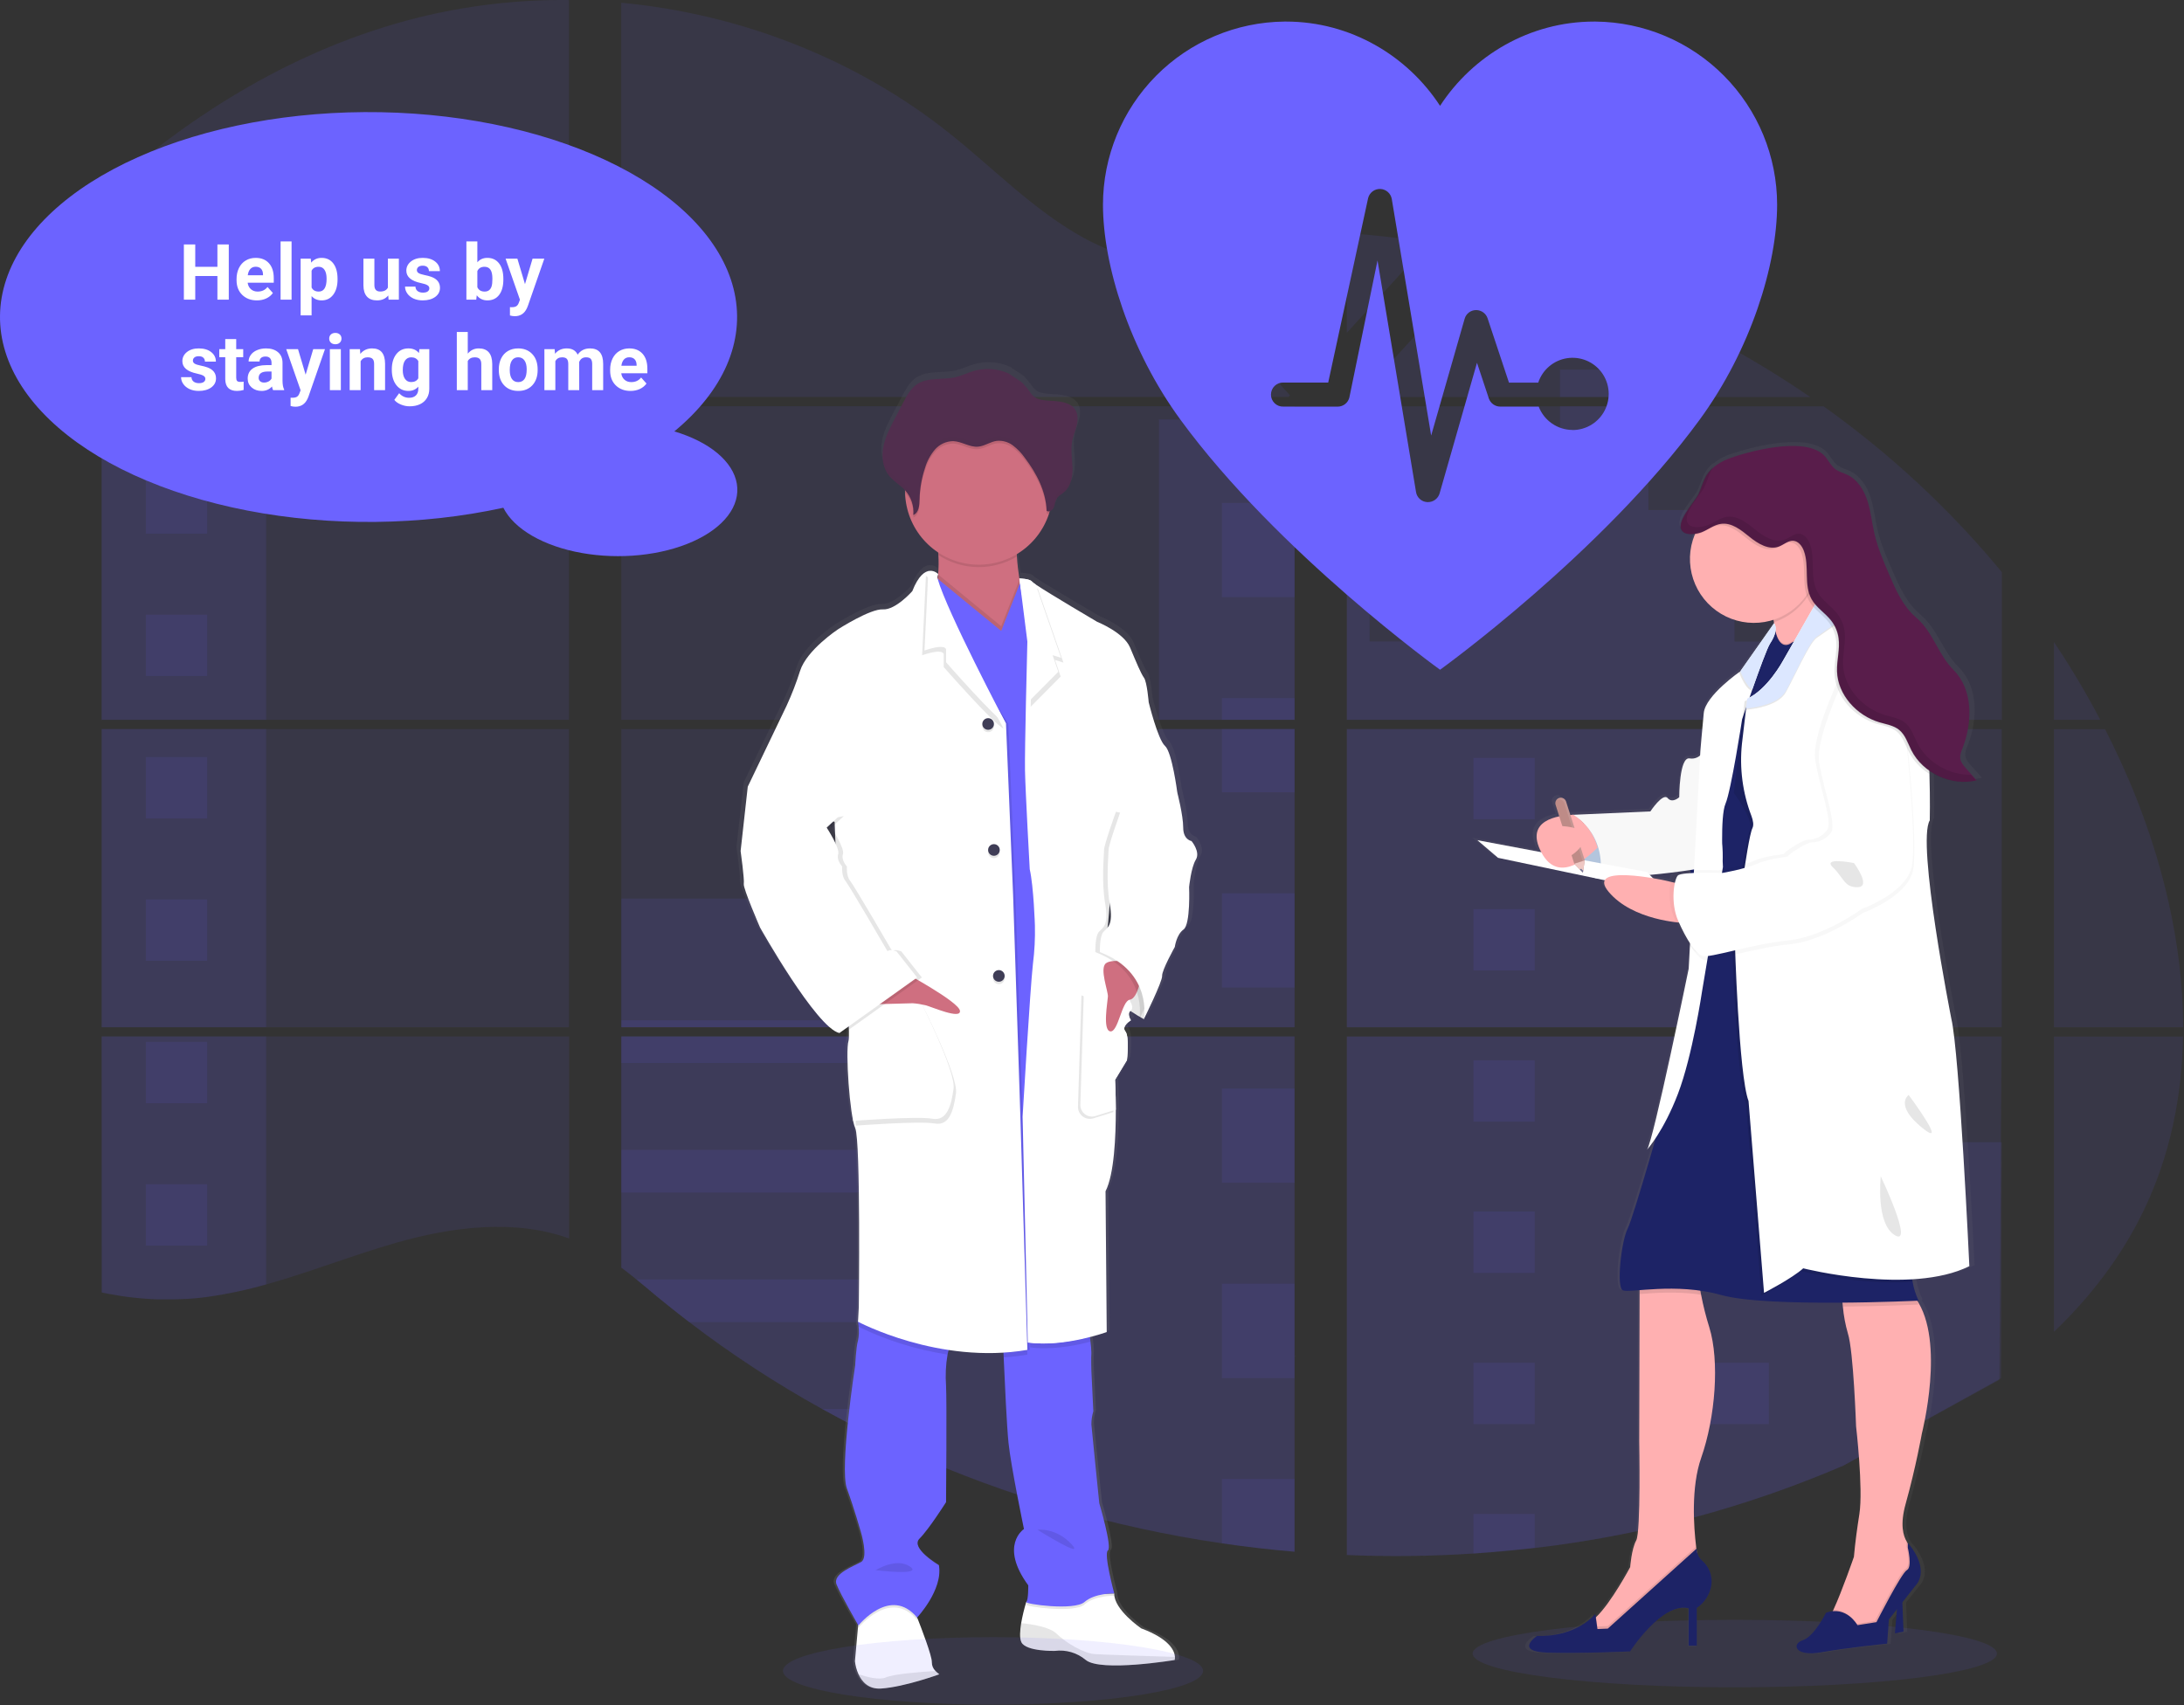 <svg width="1013" height="791" viewBox="0 0 1013 791" fill="none" xmlns="http://www.w3.org/2000/svg">
<rect x="0" y="0" width="1013" height="791" fill="#333333" stroke="none"/>
<rect width="1013" height="791" />
<path d="M1013 0H2V791H1013V0Z" />
<path opacity="0.1" d="M804.64 782.746C871.792 782.746 926.23 775.74 926.23 767.096C926.23 758.453 871.792 751.446 804.64 751.446C737.488 751.446 683.05 758.453 683.05 767.096C683.05 775.74 737.488 782.746 804.64 782.746Z" fill="#6C63FF"/>
<path opacity="0.1" d="M47.15 338.196V476.536H263.92V338.196H47.15ZM47.15 480.806V599.606C48.39 599.866 49.62 600.116 50.84 600.326C52.5 600.646 54.15 600.936 55.84 601.186C56.16 601.236 56.49 601.286 56.84 601.316C57.5 601.426 58.18 601.516 58.84 601.606C60.51 601.836 62.17 602.026 63.84 602.176C64.63 602.256 65.43 602.326 66.23 602.386L68.16 602.536C69.21 602.616 70.25 602.676 71.28 602.706C71.92 602.706 72.56 602.766 73.22 602.786C73.72 602.786 74.22 602.786 74.74 602.786C75.26 602.786 76 602.786 76.63 602.786C77.49 602.786 78.35 602.786 79.2 602.786H80.35C81.21 602.786 82.07 602.786 82.92 602.706H82.98C83.57 602.706 84.17 602.706 84.77 602.626C84.936 602.636 85.103 602.636 85.27 602.626C85.77 602.626 86.27 602.626 86.75 602.556H87.1L90.45 602.296C91.55 602.196 92.66 602.066 93.78 601.946L96.06 601.676C105.336 600.377 114.508 598.425 123.51 595.836C143.73 590.196 163.51 582.306 183.72 576.526C209.85 569.076 238.72 565.416 263.97 574.526V480.806H47.15ZM263.92 184.186V0.016C240.187 -0.241 216.519 2.535 193.49 8.276C138.6 22.066 89.35 51.976 47.15 90.176V184.176H58.03V188.446H47.15V333.926H263.92V188.456H102.7V184.186H263.92ZM542.35 121.976C528.77 121.496 515.27 117.196 503.06 110.556C479.71 97.856 461.06 78.246 440.22 61.696C396.92 27.226 343.22 6.426 288.13 1.266V184.186H597.58L598.35 183.376L542.35 121.976ZM570.54 116.976L600.43 149.776V108.376C590.42 109.616 581.65 112.566 570.58 116.936L570.54 116.976ZM600.43 629.106V480.806H536.74C536.57 480.176 536.4 479.536 536.2 478.896C536.39 479.536 536.55 480.176 536.73 480.806H288.17V588.056C290.53 589.806 292.86 591.646 295.17 593.516C297.66 595.516 300.12 597.626 302.59 599.696L305.08 601.756C306.27 602.756 307.47 603.756 308.68 604.696C311.08 606.643 313.503 608.563 315.95 610.456C317.16 611.456 318.4 612.356 319.63 613.296C339.157 628.226 359.756 641.699 381.26 653.606C386.08 656.273 390.943 658.876 395.85 661.416C399.12 663.086 402.41 664.746 405.71 666.356C410.67 668.776 415.67 671.11 420.71 673.356C467.176 694.215 516.311 708.528 566.71 715.886C577.903 717.54 589.14 718.84 600.42 719.786V629.096H601.42L600.43 629.106ZM288.17 188.456V333.926H600.47V188.456H288.17ZM288.17 338.196V476.536H600.47V338.196H288.17ZM624.71 108.196V154.376L662.86 112.516C650.22 110.476 637.503 109.02 624.71 108.146V108.196ZM624.71 338.246V476.536H928.46V338.196L624.71 338.246ZM927.35 640.086L928.42 480.806H624.71V721.376C644.275 722.198 663.87 721.965 683.41 720.676H683.75C693.083 720.09 702.373 719.236 711.62 718.116H711.83C761.161 712.375 809.397 699.504 855.03 679.906L927.35 640.086ZM987.03 360.976C985.89 358.286 984.7 355.616 983.49 352.976C981.23 347.976 978.84 343.116 976.38 338.256H952.68V476.536H1012.6C1012.57 437.376 1002.66 397.376 987.06 360.926L987.03 360.976ZM952.68 480.856V617.856C969.56 601.676 983.82 583.166 994.09 562.006C1006.44 536.526 1012.09 508.936 1012.55 480.836L952.68 480.856ZM952.68 297.936V333.936H974.16C967.662 321.544 960.502 309.51 952.71 297.886L952.68 297.936ZM746.68 135.336C745.1 134.736 743.52 134.126 741.93 133.536C725.161 127.344 708.025 122.194 690.62 118.116L632.24 182.186L631.12 183.376L631.87 184.196H839.65C810.712 164.277 779.514 147.859 746.71 135.286L746.68 135.336ZM845.74 188.506H628.97L624.71 192.406V333.926H662.05H662.11H928.5V265.376C904.402 236.232 876.589 210.372 845.77 188.456L845.74 188.506Z" fill="#6C63FF"/>
<path opacity="0.1" d="M123.46 209.286V333.926H47.15V209.286H58.03V167.086H102.69V209.286H123.46Z" fill="#6C63FF"/>
<path opacity="0.1" d="M123.46 338.196H47.16V476.526H123.46V338.196Z" fill="#6C63FF"/>
<path opacity="0.1" d="M47.15 480.816H123.46V595.816C114.458 598.403 105.286 600.351 96.01 601.646L93.73 601.926C92.61 602.056 91.5 602.166 90.4 602.276C89.3 602.386 88.16 602.466 87.05 602.536H86.7C86.22 602.536 85.7 602.596 85.23 602.606H84.72C84.12 602.606 83.52 602.666 82.92 602.686C82.07 602.736 81.22 602.746 80.35 602.756C79.98 602.756 79.63 602.756 79.26 602.756C78.4 602.756 77.55 602.756 76.69 602.756H74.8C74.29 602.756 73.8 602.756 73.27 602.756L71.34 602.686C70.34 602.686 69.26 602.576 68.22 602.506L66.3 602.366L63.91 602.146C62.23 601.996 60.56 601.806 58.91 601.576L56.91 601.296L55.91 601.156C54.24 600.896 52.59 600.616 50.91 600.296C49.68 600.086 48.46 599.826 47.22 599.576L47.15 480.816Z" fill="#6C63FF"/>
<path opacity="0.1" d="M600.47 194.566H537.55V333.916H600.47V194.566Z" fill="#6C63FF"/>
<path opacity="0.1" d="M600.48 338.196V476.536H288.17V416.866H454.52V452.066H537.55V338.196H600.48Z" fill="#6C63FF"/>
<path opacity="0.1" d="M601.47 629.136H600.47V719.886C589.203 718.933 577.97 717.636 566.77 715.996C516.346 708.614 467.191 694.271 420.71 673.376C407.29 667.336 394.143 660.743 381.27 653.596C359.766 641.683 339.165 628.21 319.63 613.286C314.723 609.526 309.88 605.68 305.1 601.746C301.79 599.016 298.5 596.216 295.17 593.496C292.86 591.626 290.53 589.786 288.17 588.026V480.816H536.72C536.55 480.176 536.38 479.536 536.2 478.906C536.39 479.536 536.57 480.176 536.74 480.816H600.47V629.076C600.81 629.086 601.14 629.116 601.47 629.136Z" fill="#6C63FF"/>
<path opacity="0.1" d="M764.57 184.186H723.57V171.446H741.95V133.496C743.543 134.076 745.13 134.673 746.71 135.286V171.446H764.57V184.186Z" fill="#6C63FF"/>
<path opacity="0.1" d="M863.35 333.926H662.07C662.07 333.926 662.07 333.926 662.14 333.976L662.05 333.926H624.71V194.576H635.29V297.576H683.64V236.576H723.58V188.466H764.58V236.616H804.52V297.616H863.35V333.926Z" fill="#6C63FF"/>
<path opacity="0.1" d="M624.71 338.196V476.536H863.35V338.196H624.71ZM928.13 639.376L928.46 529.876H863.35V480.876H624.71V721.376C644.275 722.198 663.87 721.965 683.41 720.676H683.75C693.083 720.09 702.373 719.236 711.62 718.116H711.83C761.161 712.375 809.397 699.504 855.03 679.906" fill="#6C63FF"/>
<path opacity="0.1" d="M600.48 233.306H566.77V276.996H600.48V233.306Z" fill="#6C63FF"/>
<path opacity="0.1" d="M600.48 323.866H566.77V333.926H600.48V323.866Z" fill="#6C63FF"/>
<path opacity="0.1" d="M600.48 338.196H566.77V367.546H600.48V338.196Z" fill="#6C63FF"/>
<path opacity="0.1" d="M600.48 414.426H566.77V458.116H600.48V414.426Z" fill="#6C63FF"/>
<path opacity="0.1" d="M600.48 504.986H566.77V548.676H600.48V504.986Z" fill="#6C63FF"/>
<path opacity="0.1" d="M600.47 629.076C600.81 629.076 601.14 629.076 601.47 629.136H600.47V639.286H566.77V595.546H600.47V629.076Z" fill="#6C63FF"/>
<path opacity="0.1" d="M600.47 686.086V719.836C589.203 718.883 577.97 717.586 566.77 715.946V686.086H600.47Z" fill="#6C63FF"/>
<path opacity="0.1" d="M432.64 473.326H288.17V476.536H432.64V473.326Z" fill="#6C63FF"/>
<path opacity="0.1" d="M432.64 480.806H288.17V493.106H432.64V480.806Z" fill="#6C63FF"/>
<path opacity="0.1" d="M432.64 533.426H288.17V553.206H432.64V533.426Z" fill="#6C63FF"/>
<path opacity="0.1" d="M432.63 593.526V613.306H319.63C314.723 609.56 309.877 605.713 305.09 601.766C301.78 599.036 298.5 596.236 295.16 593.526H432.63Z" fill="#6C63FF"/>
<path opacity="0.1" d="M432.63 653.616V673.376H420.7C407.293 667.33 394.15 660.733 381.27 653.586L432.63 653.616Z" fill="#6C63FF"/>
<path opacity="0.1" d="M711.86 351.606H683.42V380.046H711.86V351.606Z" fill="#6C63FF"/>
<path opacity="0.1" d="M96.08 219.096H67.64V247.536H96.08V219.096Z" fill="#6C63FF"/>
<path opacity="0.1" d="M96.08 285.156H67.64V313.596H96.08V285.156Z" fill="#6C63FF"/>
<path opacity="0.1" d="M96.08 351.216H67.64V379.656H96.08V351.216Z" fill="#6C63FF"/>
<path opacity="0.1" d="M96.08 417.266H67.64V445.706H96.08V417.266Z" fill="#6C63FF"/>
<path opacity="0.1" d="M96.08 483.326H67.64V511.766H96.08V483.326Z" fill="#6C63FF"/>
<path opacity="0.1" d="M96.08 549.386H67.64V577.826H96.08V549.386Z" fill="#6C63FF"/>
<path opacity="0.1" d="M820.43 351.606H791.99V380.046H820.43V351.606Z" fill="#6C63FF"/>
<path opacity="0.1" d="M711.86 421.756H683.42V450.196H711.86V421.756Z" fill="#6C63FF"/>
<path opacity="0.1" d="M820.43 421.756H791.99V450.196H820.43V421.756Z" fill="#6C63FF"/>
<path opacity="0.1" d="M711.86 491.896H683.42V520.336H711.86V491.896Z" fill="#6C63FF"/>
<path opacity="0.1" d="M820.43 491.896H791.99V520.336H820.43V491.896Z" fill="#6C63FF"/>
<path opacity="0.1" d="M711.86 562.046H683.42V590.486H711.86V562.046Z" fill="#6C63FF"/>
<path opacity="0.1" d="M820.43 562.046H791.99V590.486H820.43V562.046Z" fill="#6C63FF"/>
<path opacity="0.1" d="M711.86 632.196H683.42V660.636H711.86V632.196Z" fill="#6C63FF"/>
<path opacity="0.1" d="M820.43 632.196H791.99V660.636H820.43V632.196Z" fill="#6C63FF"/>
<path opacity="0.1" d="M683.42 720.676V702.336H711.85V718.066L683.42 720.676Z" fill="#6C63FF"/>
<path opacity="0.1" d="M662.07 333.926H662.13H662.07ZM600.47 629.066H601.47H600.47ZM536.2 478.896C536.39 479.536 536.55 480.176 536.73 480.806C536.57 480.176 536.4 479.536 536.2 478.896ZM662.07 333.896H662.13H662.07ZM58.07 184.156V188.426H102.74V184.156H58.07ZM600.47 629.066H601.47H600.47ZM536.2 478.896C536.39 479.536 536.55 480.176 536.73 480.806C536.57 480.176 536.4 479.536 536.2 478.896ZM662.07 333.896H662.13H662.07ZM600.47 629.036H601.47H600.47ZM536.2 478.896C536.39 479.536 536.55 480.176 536.73 480.806C536.57 480.176 536.4 479.536 536.2 478.896Z" fill="#6C63FF"/>
<path d="M554.81 388.147C554.81 388.147 550.87 387.597 550.87 381.857C550.87 376.117 548.05 365.397 548.05 365.397C548.05 365.347 545.61 346.727 542.24 343.767C538.87 340.807 534.54 323.427 534.54 323.427C534.54 323.427 533.8 313.997 532.29 311.967C530.78 309.937 528.74 304.967 525.73 297.877C522.72 290.787 510.17 285.877 510.17 285.877C510.17 285.877 487.48 272.717 481.05 268.427C480.466 268.075 479.919 267.663 479.42 267.197C478.3 265.727 473.42 265.697 473.42 265.697C472.91 262.477 472.42 258.777 472.26 255.427C472.26 255.067 472.26 254.707 472.21 254.347C479.38 250.109 484.78 243.427 487.42 235.527C487.54 235.147 487.64 234.747 487.75 234.367C488.18 234.226 488.575 233.996 488.911 233.693C489.247 233.39 489.515 233.02 489.7 232.607C490.28 231.317 490.29 229.807 491.01 228.607C491.85 227.187 493.45 226.427 494.71 225.357C497.89 222.657 498.71 218.107 498.56 213.967C498.46 210.617 497.92 207.237 498.13 203.907L498.19 203.067C498.25 202.567 498.32 202.067 498.41 201.587C498.9 199.107 499.97 196.767 500.57 194.307C501.17 191.847 501.23 189.077 499.83 186.957C497.78 183.847 493.51 183.227 489.76 182.907C485.51 182.547 481.71 183.017 478.99 179.487C477.717 177.642 476.285 175.913 474.71 174.317C474.15 173.797 468.71 170.477 468.71 170.257C463.401 167.798 457.382 167.337 451.76 168.957C448.94 169.777 446.28 171.117 443.42 171.787C437.25 173.247 430.15 171.667 424.91 175.197C421.99 177.197 420.24 180.377 418.6 183.477C417.267 186.031 415.913 188.581 414.54 191.127C412.33 195.317 410.08 199.577 409.15 204.217C408.954 205.227 408.834 206.25 408.79 207.277V207.327C408.79 207.697 408.79 208.067 408.79 208.437V208.907C408.79 209.257 408.79 209.597 408.85 209.907C408.91 210.217 408.9 210.317 408.93 210.527C408.96 210.737 409.01 211.207 409.07 211.527C409.13 211.847 409.25 212.407 409.37 212.847C409.42 213.037 409.49 213.217 409.55 213.397C409.65 213.737 409.77 214.067 409.9 214.397C409.97 214.567 410.04 214.747 410.12 214.917C410.27 215.267 410.45 215.607 410.63 215.917C410.71 216.057 410.77 216.187 410.85 216.317C411.129 216.783 411.436 217.23 411.77 217.657C413.91 220.327 417.06 222.027 419.39 224.527C419.39 224.627 419.39 224.727 419.39 224.817C419.39 225.097 419.39 225.367 419.39 225.647C419.514 231.223 420.998 236.684 423.713 241.555C426.428 246.426 430.293 250.56 434.97 253.597C434.97 253.977 435.02 254.367 435.04 254.747C435.235 257.716 435.198 260.695 434.93 263.657C434.523 263.178 434.013 262.796 433.438 262.54C432.864 262.284 432.239 262.16 431.61 262.177C431.18 262.156 430.75 262.193 430.33 262.287L430.24 262.217V262.307C428.04 262.847 425.33 265.137 422.74 271.647C422.74 271.647 414.86 280.527 408.86 280.157C402.86 279.787 387.67 289.397 387.67 289.397C387.67 289.397 372.85 299.017 369.67 308.817C367.893 314.375 365.762 319.812 363.29 325.097L344.97 362.847L341.59 392.797C341.59 392.797 343.46 406.117 343.09 408.147C342.72 410.177 350.78 428.487 350.78 428.487C350.78 428.487 377.41 475.277 388.29 477.677L389.07 477.127C389.536 477.371 390.029 477.555 390.54 477.677L392.78 476.097C392.915 477.858 392.858 479.629 392.61 481.377C391.11 485.997 393.17 516.147 395.79 522.057C398.41 527.967 397.48 605.457 397.48 605.457L397.11 612.297C397.11 612.297 397.11 612.517 397.2 612.897L397.11 614.517L397.38 614.657C397.66 616.827 397.569 619.029 397.11 621.167C396.17 624.167 395.79 632.647 395.79 632.647C395.79 632.647 388.3 680.527 391.85 690.147C395.4 699.767 398.42 710.307 398.42 710.307C398.42 710.307 402.17 722.307 398.6 724.357C395.03 726.407 384.88 729.847 386.97 734.847C388.87 739.467 396.08 751.847 397.15 753.657L397.06 754.607L395.59 770.537C395.828 772.641 396.398 774.693 397.28 776.617C398.89 780.087 402.02 783.687 407.97 783.297C408.97 783.227 410.13 783.107 411.25 782.957C422.14 781.497 435.55 776.637 435.55 776.637C434.854 776.195 434.216 775.668 433.65 775.067C433.115 774.549 432.691 773.927 432.404 773.239C432.116 772.552 431.972 771.813 431.98 771.067C432.14 768.167 426.71 754.347 425.36 750.947C425.15 750.457 425.04 750.177 425.04 750.177C425.04 750.177 437.42 737.237 435.36 725.767C435.36 725.767 421.66 717.768 426.17 713.378C430.68 708.988 438.74 696.378 438.74 696.378C438.74 696.378 439.11 649.227 438.74 642.187C438.354 637.301 438.586 632.386 439.43 627.557C439.58 626.827 439.76 626.117 439.95 625.417C446.187 626.349 452.484 626.826 458.79 626.847C461.09 626.847 463.43 626.847 465.79 626.707C465.79 627.374 465.82 628.094 465.88 628.867C466.4 640.547 467.37 661.027 468.16 668.637C469.28 679.547 475.47 708.947 475.47 708.947C475.47 708.947 463.66 716.527 477.53 735.207C477.53 735.207 477.53 741.977 476.61 742.957C475.628 746.161 474.836 749.42 474.24 752.717C473.66 756.237 473.42 759.797 474.36 761.647C476.61 766.067 490.11 765.707 490.11 765.707L490.44 765.647C492.989 765.384 495.564 765.629 498.017 766.369C500.47 767.109 502.752 768.329 504.73 769.957C509.86 774.077 529.33 772.267 539.87 770.957C544 770.437 546.76 769.957 546.76 769.957C546.894 769.49 546.941 769.002 546.9 768.517C546.79 765.927 544.76 760.247 531 755.177C531 755.177 518.06 746.477 518.24 738.897H517.97H516.47C517.56 738.837 518.26 738.897 518.26 738.897C518.26 738.897 513.19 720.397 515.26 718.897C517.33 717.397 511.13 696.897 511.13 696.897C511.13 696.897 507.58 662.497 507.39 660.087C507.398 658.019 507.711 655.964 508.32 653.987L507.39 635.127C507.39 635.127 507.21 628.857 507.39 626.817C507.36 625.047 507.216 623.28 506.96 621.527C506.87 620.827 506.78 620.097 506.68 619.377C511.53 618.147 514.68 617.007 514.68 617.007L514.12 551.357C518.24 543.357 519 525.807 518.98 513.357C518.98 505.357 518.62 499.437 518.62 499.437L524.25 490.247C524.25 490.247 525.55 479.247 523.49 476.837C522.58 475.747 522.99 474.617 523.74 473.687C524.13 473.379 524.541 473.098 524.97 472.847C524.97 472.847 524.91 472.757 524.84 472.627C525.233 472.299 525.651 472.001 526.09 471.737C526.09 471.737 524.09 468.637 525.88 467.327C527.56 468.467 529.06 469.327 530.2 470.027C530.12 470.757 530.04 471.177 530.04 471.177L530.52 470.177C531.62 470.797 532.29 471.177 532.29 471.177C532.29 471.177 541.11 453.607 540.92 451.017C540.73 448.427 546.92 437.517 546.92 437.517C546.92 437.517 547.67 431.787 551.05 429.387C554.43 426.987 553.67 409.597 553.67 409.597C553.67 409.597 554.61 400.537 556.86 396.837C559.11 393.137 554.81 388.147 554.81 388.147ZM386.05 380.437L386.22 384.627C385.22 383.017 384.5 381.857 384.5 381.857L386.05 380.437Z" fill="url(#paint0_linear)"/>
<path d="M532.77 463.587L530.61 472.787C530.61 472.787 513.31 463.957 510.19 452.737C507.07 441.517 515.41 437.257 515.41 437.257L531.53 444.087L532.77 463.587Z" fill="white"/>
<path opacity="0.1" d="M532.77 463.587L530.61 472.787C530.61 472.787 513.31 463.957 510.19 452.737C507.07 441.517 515.41 437.257 515.41 437.257L531.53 444.087L532.77 463.587Z" fill="black"/>
<path d="M435.68 776.697C435.68 776.697 419.68 782.577 408.68 783.317C402.84 783.707 399.77 780.127 398.19 776.677C397.327 774.76 396.77 772.718 396.54 770.628L397.97 754.777L398.73 746.337L422.1 740.267L425.41 750.387L425.72 751.157C427.05 754.537 432.38 768.287 432.22 771.157C432.213 771.892 432.355 772.621 432.637 773.3C432.919 773.978 433.335 774.593 433.86 775.107C434.397 775.713 435.008 776.247 435.68 776.697Z" fill="white"/>
<path d="M544.97 768.638C545.01 769.119 544.963 769.603 544.83 770.068C544.83 770.068 510.61 775.778 503.61 770.068C501.636 768.399 499.336 767.162 496.856 766.436C494.376 765.709 491.772 765.509 489.21 765.848C489.21 765.848 475.97 766.208 473.76 761.848C472.84 760.018 473.08 756.468 473.65 752.968C474.231 749.688 475.006 746.446 475.97 743.258L476.5 742.838L479.65 740.308L516.53 739.218H516.81C516.63 746.758 529.33 755.408 529.33 755.408C542.82 760.408 544.81 766.058 544.97 768.638Z" fill="white"/>
<path opacity="0.1" d="M544.97 768.638C545.005 769.119 544.954 769.603 544.82 770.068C544.82 770.068 510.61 775.778 503.61 770.068C501.638 768.401 499.339 767.164 496.861 766.438C494.383 765.711 491.78 765.51 489.22 765.848C489.22 765.848 475.97 766.208 473.77 761.848C472.85 760.008 473.08 756.468 473.65 752.968C478.75 753.478 486.8 754.748 489.96 757.778C494.74 762.388 502.84 766.988 507.81 767.348C511.7 767.598 534.97 768.338 544.97 768.638Z" fill="black"/>
<path opacity="0.1" d="M435.68 776.697C435.68 776.697 419.68 782.577 408.68 783.317C402.84 783.707 399.77 780.127 398.2 776.667C402.27 778.037 407.92 779.477 410.89 778.157C414.41 776.597 426.89 775.587 433.89 775.157C434.423 775.741 435.024 776.258 435.68 776.697Z" fill="black"/>
<path d="M459.42 302.847C446.22 297.717 429.24 280.767 433.48 272.847C434.422 270.849 434.981 268.692 435.13 266.487C435.403 263.495 435.443 260.486 435.25 257.487C434.953 252.577 434.362 247.688 433.48 242.847C433.48 242.847 474.69 243.777 472.29 249.847C471.59 251.627 471.48 254.717 471.67 258.177C471.86 261.637 472.36 265.547 472.88 268.857C473.6 273.397 474.32 276.857 474.32 276.857C474.32 276.857 471.8 280.387 470.32 280.577C468.84 280.767 478.36 310.157 459.42 302.847Z" fill="#CF6F80"/>
<path opacity="0.1" d="M425.69 751.157L425.38 751.497C413.06 736.597 398.16 755.167 398.16 755.167L397.94 754.777L398.7 746.337L422.07 740.267L425.38 750.387L425.69 751.157Z" fill="black"/>
<path opacity="0.1" d="M516.82 740.267C516.82 740.267 507.82 740.077 503.02 744.317C498.22 748.557 475.02 745.237 476.02 744.317C476.316 743.862 476.495 743.339 476.54 742.797L479.69 740.267L516.57 739.177C516.71 739.847 516.82 740.267 516.82 740.267Z" fill="black"/>
<path d="M441.02 623.257C440.35 624.915 439.841 626.633 439.5 628.387C438.666 633.193 438.434 638.084 438.81 642.947C439.18 649.947 438.81 696.857 438.81 696.857C438.81 696.857 430.9 709.367 426.49 713.777C422.08 718.187 435.49 726.107 435.49 726.107C437.49 737.507 425.37 750.387 425.37 750.387C413.05 735.487 398.15 754.067 398.15 754.067C398.15 754.067 390.05 740.067 388.03 735.067C386.01 730.067 395.94 726.607 399.43 724.577C402.92 722.547 399.26 710.577 399.26 710.577C399.26 710.577 396.31 700.087 392.81 690.517C389.31 680.947 396.67 633.307 396.67 633.307C396.67 633.307 397.05 624.847 397.96 621.897C398.419 619.769 398.511 617.577 398.23 615.417C398.17 614.687 398.1 614.077 398.05 613.667C398 613.257 397.96 613.067 397.96 613.067L398.1 612.827L403.1 603.507C403.1 603.507 443.42 617.387 441.02 623.257Z" fill="#6C63FF"/>
<path d="M516.82 739.167C516.82 739.167 507.82 738.977 503.02 743.167C498.22 747.357 475.02 744.087 476.02 743.167C477.02 742.247 476.94 735.438 476.94 735.438C463.33 716.858 474.94 709.317 474.94 709.317C474.94 709.317 468.86 680.067 467.76 669.217C466.99 661.637 466.04 641.267 465.53 629.637C465.31 624.637 465.18 621.197 465.18 621.197L476.3 618.957L477.73 618.667L504.55 613.287C504.55 613.287 505.29 618.288 505.79 622.378C506.039 624.124 506.18 625.884 506.21 627.647C506.03 629.647 506.21 635.907 506.21 635.907L507.12 654.677C506.525 656.646 506.219 658.691 506.21 660.747C506.39 663.137 509.88 697.357 509.88 697.357C509.88 697.357 515.95 717.777 513.88 719.247C511.81 720.717 516.82 739.167 516.82 739.167Z" fill="#6C63FF"/>
<path opacity="0.1" d="M472.29 249.847C471.59 251.627 471.48 254.717 471.67 258.177C466.15 261.501 459.804 263.201 453.362 263.081C446.92 262.96 440.642 261.025 435.25 257.497C434.953 252.583 434.362 247.691 433.48 242.847C433.48 242.847 474.69 243.757 472.29 249.847Z" fill="black"/>
<path d="M488.22 227.747C488.228 231.351 487.661 234.933 486.54 238.357C484.035 246.031 478.897 252.572 472.036 256.824C465.174 261.076 457.03 262.766 449.043 261.594C441.057 260.423 433.741 256.465 428.39 250.422C423.038 244.378 419.996 236.637 419.8 228.567C419.8 228.287 419.8 228.027 419.8 227.747C419.722 223.205 420.55 218.693 422.235 214.473C423.919 210.254 426.427 206.413 429.612 203.173C432.797 199.933 436.595 197.36 440.785 195.604C444.974 193.847 449.472 192.943 454.015 192.943C458.558 192.943 463.056 193.847 467.245 195.604C471.435 197.36 475.233 199.933 478.418 203.173C481.603 206.413 484.111 210.254 485.795 214.473C487.48 218.693 488.308 223.205 488.23 227.747H488.22Z" fill="#CF6F80"/>
<path opacity="0.1" d="M459.42 302.847C446.22 297.717 429.24 280.767 433.48 272.847C434.422 270.849 434.981 268.692 435.13 266.487L453.2 281.337L464.38 290.507L472.88 268.867C473.6 273.407 474.32 276.867 474.32 276.867C474.32 276.867 471.8 280.397 470.32 280.587C468.84 280.777 478.36 310.157 459.42 302.847Z" fill="black"/>
<path d="M506.15 368.477L491.06 621.977L471.38 623.267L420.42 476.277L428.78 301.767L430.54 264.897L453.2 283.507L464.39 292.677L473.14 270.407L489.41 284.587L506.15 368.477Z" fill="#6C63FF"/>
<path opacity="0.1" d="M441.02 623.257C440.35 624.915 439.841 626.633 439.5 628.387C425.18 626.176 411.272 621.832 398.24 615.497L397.97 615.357L398.06 613.747L398.11 612.907L403.11 603.587C403.11 603.587 443.42 617.387 441.02 623.257Z" fill="black"/>
<path opacity="0.1" d="M476.53 628.427C472.869 629.05 469.177 629.471 465.47 629.688C465.25 624.688 465.12 621.247 465.12 621.247L476.24 619.007L476.53 628.427Z" fill="black"/>
<path opacity="0.1" d="M505.73 622.427C498.62 624.277 487.64 626.357 477.81 625.057L477.67 618.717L504.49 613.337C504.49 613.337 505.23 618.287 505.73 622.427Z" fill="black"/>
<path opacity="0.1" d="M477.63 626.217C436.63 633.217 399.08 613.147 399.08 613.147L399.44 606.347C399.44 606.347 400.37 529.257 397.79 523.347C395.21 517.437 393.2 487.467 394.66 482.867C396.12 478.267 389.33 409.287 389.33 409.287L388.23 381.287L347.97 364.977L365.97 327.457C368.401 322.197 370.492 316.786 372.23 311.257C375.36 301.517 389.89 291.947 389.89 291.947C389.89 291.947 404.79 282.387 410.68 282.747C416.57 283.107 424.29 274.287 424.29 274.287C429.99 259.757 435.15 266.337 435.15 266.337C435.15 267.027 435.15 266.337 434.87 268.487C432.87 284.437 467.21 334.837 467.7 335.727L470.97 415.387L474.28 516.197L477.63 626.217Z" fill="black"/>
<path d="M476.53 626.217C435.53 633.217 397.97 613.147 397.97 613.147L398.34 606.348C398.34 606.348 399.27 529.258 396.68 523.348C394.09 517.438 392.09 487.468 393.56 482.868C395.03 478.268 388.23 409.288 388.23 409.288L387.12 381.288L346.84 364.918L364.84 327.397C367.266 322.135 369.357 316.724 371.1 311.198C374.22 301.458 388.76 291.888 388.76 291.888C388.76 291.888 403.66 282.328 409.54 282.688C415.42 283.048 423.15 274.228 423.15 274.228C428.86 259.698 435.15 266.278 435.15 266.278C435.15 266.968 434.55 267.277 434.87 268.427C439.27 283.897 466.11 334.778 466.6 335.668L469.91 415.328L473.22 516.137L476.53 626.217Z" fill="white"/>
<path opacity="0.1" d="M465.48 337.937C461.07 336.097 437.71 309.427 437.71 309.427V303.357C436.86 301.357 431.81 302.577 427.71 303.977L429.47 267.107L431.47 268.767C435.85 284.227 464.97 337.047 465.48 337.937Z" fill="black"/>
<path d="M466.59 335.727C462.17 333.887 438.81 307.217 438.81 307.217V301.147C437.96 299.147 432.91 300.367 428.81 301.767L430.58 264.897L432.58 266.557C436.97 282.017 466.1 334.847 466.59 335.727Z" fill="white"/>
<path opacity="0.1" d="M399.08 468.737C399.63 468.737 427.59 465.797 427.59 465.797C427.59 465.797 444.52 499.087 443.41 507.188C442.3 515.288 440.29 522.457 433.48 521.188C426.67 519.918 396.83 522.188 396.83 522.188L399.08 468.737Z" fill="black"/>
<path d="M397.97 466.527C398.52 466.527 426.48 463.587 426.48 463.587C426.48 463.587 443.4 496.887 442.3 504.977C441.2 513.067 439.17 520.247 432.37 518.977C425.57 517.707 395.72 519.977 395.72 519.977L397.97 466.527Z" fill="white"/>
<path d="M419.04 450.897C419.04 450.897 444.7 464.687 445.25 468.897C445.8 473.107 432.19 467.057 429.25 466.327C427.315 465.861 425.345 465.554 423.36 465.407L403.75 465.938L419.04 450.897Z" fill="#CF6F80"/>
<path opacity="0.1" d="M458.32 339.657C459.811 339.657 461.02 338.449 461.02 336.957C461.02 335.466 459.811 334.257 458.32 334.257C456.829 334.257 455.62 335.466 455.62 336.957C455.62 338.449 456.829 339.657 458.32 339.657Z" fill="black"/>
<path d="M458.32 338.557C459.811 338.557 461.02 337.349 461.02 335.857C461.02 334.366 459.811 333.157 458.32 333.157C456.829 333.157 455.62 334.366 455.62 335.857C455.62 337.349 456.829 338.557 458.32 338.557Z" fill="#3F3D56"/>
<path opacity="0.1" d="M463.29 456.537C464.781 456.537 465.99 455.329 465.99 453.837C465.99 452.346 464.781 451.137 463.29 451.137C461.799 451.137 460.59 452.346 460.59 453.837C460.59 455.329 461.799 456.537 463.29 456.537Z" fill="black"/>
<path d="M463.29 455.427C464.781 455.427 465.99 454.219 465.99 452.727C465.99 451.236 464.781 450.027 463.29 450.027C461.799 450.027 460.59 451.236 460.59 452.727C460.59 454.219 461.799 455.427 463.29 455.427Z" fill="#3F3D56"/>
<path opacity="0.1" d="M461.01 398.098C462.501 398.098 463.71 396.889 463.71 395.398C463.71 393.906 462.501 392.698 461.01 392.698C459.519 392.698 458.31 393.906 458.31 395.398C458.31 396.889 459.519 398.098 461.01 398.098Z" fill="black"/>
<path d="M461.01 396.997C462.501 396.997 463.71 395.789 463.71 394.297C463.71 392.806 462.501 391.597 461.01 391.597C459.519 391.597 458.31 392.806 458.31 394.297C458.31 395.789 459.519 396.997 461.01 396.997Z" fill="#3F3D56"/>
<path d="M523.25 464.847C523.25 464.847 525.09 467.607 523.25 468.897C521.41 470.187 523.43 473.308 523.43 473.308C523.43 473.308 518.84 475.997 520.86 478.417C522.88 480.837 521.6 491.767 521.6 491.767L516.08 500.907C516.08 500.907 516.41 506.797 516.43 514.757C516.43 527.177 515.7 544.637 511.66 552.597L512.22 617.907C512.22 617.907 492.89 624.967 476.71 622.817L474.31 518.017C474.31 518.017 477.81 458.587 479.1 447.187C479.855 441.269 480.162 435.302 480.02 429.337C480.02 429.337 479.47 411.497 477.62 403.217C477.62 403.217 475.62 367.347 475.42 357.417C475.33 352.667 475.58 338.807 475.86 325.627C476.17 311.217 476.52 297.627 476.52 297.627L472.87 268.747C472.87 268.747 476.52 268.377 477.62 269.847C478.113 270.308 478.649 270.72 479.22 271.077C485.52 275.337 507.78 288.437 507.78 288.437C507.78 288.437 520.1 293.337 523.05 300.357C526 307.377 528.05 312.357 529.48 314.357C530.91 316.357 531.69 325.757 531.69 325.757C531.69 325.757 535.93 343.057 539.24 345.987C542.55 348.917 544.97 367.557 544.97 367.557L515.72 390.557C515.72 390.557 513.15 428.818 512.6 430.298C512.05 431.778 523.25 464.847 523.25 464.847Z" fill="white"/>
<path d="M524.36 464.847C524.36 464.847 526.19 467.607 524.36 468.897C522.53 470.187 524.53 473.307 524.53 473.307C524.53 473.307 519.97 476.027 521.97 478.447C523.97 480.867 522.71 491.797 522.71 491.797L517.19 500.937C517.19 500.937 517.52 506.827 517.55 514.787C517.55 527.207 516.82 544.667 512.78 552.627L513.33 617.937C513.33 617.937 493.97 624.997 477.81 622.847L475.42 518.047C475.42 518.047 478.92 458.617 480.21 447.217C480.966 441.299 481.27 435.332 481.12 429.367C481.12 429.367 480.57 411.527 478.73 403.247C478.73 403.247 476.73 367.377 476.52 357.447C476.43 352.697 476.69 338.837 476.96 325.657C477.27 311.247 477.62 297.657 477.62 297.657L472.8 268.387C472.8 268.387 477.62 268.387 478.73 269.877C479.218 270.343 479.754 270.755 480.33 271.107C486.63 275.367 508.9 288.467 508.9 288.467C508.9 288.467 521.21 293.367 524.16 300.387C527.11 307.407 529.16 312.387 530.6 314.387C532.04 316.387 532.8 325.787 532.8 325.787C532.8 325.787 537.04 343.087 540.35 346.017C543.66 348.947 546.05 367.547 546.05 367.547L516.8 390.547C516.8 390.547 514.23 428.807 513.67 430.287C513.11 431.767 524.36 464.847 524.36 464.847Z" fill="white"/>
<path opacity="0.1" d="M489.33 306.147L491.97 313.848L478.07 327.848C478.38 313.448 478.73 299.848 478.73 299.848L473.91 270.578C473.91 270.578 478.73 270.578 479.84 272.068C480.327 272.532 480.863 272.941 481.44 273.288L493.26 307.388L489.33 306.147Z" fill="black"/>
<path d="M488.22 303.937L490.87 311.637L476.97 325.637C477.28 311.227 477.63 297.637 477.63 297.637L472.8 268.367C472.8 268.367 477.63 268.367 478.73 269.857C479.221 270.32 479.757 270.732 480.33 271.087L492.16 305.177L488.22 303.937Z" fill="white"/>
<path opacity="0.1" d="M488.22 227.747C488.228 231.351 487.661 234.933 486.54 238.357C486.351 238.387 486.158 238.378 485.973 238.332C485.787 238.285 485.613 238.202 485.46 238.087C485.2 229.087 480.77 220.637 475.32 213.447C473.79 211.277 471.935 209.354 469.82 207.747C467.682 206.142 465.022 205.389 462.36 205.637C459.36 206.047 456.71 208.087 453.68 208.347C449.68 208.677 446.1 205.907 442.13 205.767C440.516 205.783 438.924 206.142 437.46 206.822C435.996 207.501 434.694 208.485 433.64 209.707C431.554 212.175 430.005 215.049 429.09 218.147C427.518 222.846 426.661 227.754 426.55 232.707C426.5 235.507 426.23 239.017 423.63 240.037C423.826 237.978 423.592 235.901 422.943 233.937C422.294 231.973 421.244 230.165 419.86 228.627L419.8 228.567C419.8 228.287 419.8 228.027 419.8 227.747C419.722 223.205 420.55 218.693 422.235 214.473C423.919 210.254 426.427 206.413 429.612 203.173C432.797 199.933 436.595 197.36 440.785 195.604C444.974 193.847 449.472 192.943 454.015 192.943C458.558 192.943 463.056 193.847 467.245 195.604C471.435 197.36 475.233 199.933 478.418 203.173C481.603 206.413 484.111 210.254 485.795 214.473C487.48 218.693 488.308 223.205 488.23 227.747H488.22Z" fill="black"/>
<path d="M468.18 173.417C462.984 170.973 457.073 170.511 451.56 172.117C448.79 172.937 446.18 174.267 443.37 174.937C437.37 176.387 430.37 174.817 425.22 178.327C422.36 180.327 420.64 183.487 419.04 186.557L415.04 194.177C412.86 198.347 410.66 202.587 409.75 207.177C408.84 211.767 409.39 216.907 412.3 220.597C414.42 223.287 417.55 224.977 419.85 227.507C421.228 229.046 422.273 230.853 422.92 232.815C423.567 234.777 423.802 236.851 423.61 238.907C426.22 237.907 426.47 234.387 426.53 231.587C426.641 226.634 427.498 221.726 429.07 217.027C429.983 213.928 431.532 211.053 433.62 208.587C434.675 207.366 435.977 206.383 437.441 205.703C438.905 205.024 440.496 204.664 442.11 204.647C446.11 204.787 449.7 207.547 453.66 207.217C456.66 206.967 459.32 204.917 462.34 204.517C465.003 204.266 467.664 205.018 469.8 206.627C471.914 208.232 473.766 210.155 475.29 212.327C480.75 219.517 485.18 227.947 485.44 236.967C486.57 237.797 488.2 236.717 488.76 235.437C489.32 234.157 489.34 232.657 490.05 231.437C490.87 230.027 492.44 229.277 493.67 228.217C496.79 225.527 497.57 220.997 497.45 216.887C497.33 212.777 496.53 208.607 497.31 204.567C497.78 202.087 498.84 199.767 499.42 197.317C500 194.867 500.07 192.117 498.7 190.007C496.7 186.907 492.49 186.297 488.82 186.007C484.65 185.647 480.92 186.107 478.26 182.597C477.011 180.766 475.606 179.046 474.06 177.457C473.53 176.937 468.18 173.637 468.18 173.417Z" fill="#512E4E"/>
<path opacity="0.1" d="M359.49 384.297L349.04 364.977L345.73 394.787C345.73 394.787 347.57 408.027 347.2 410.057C346.83 412.087 354.74 430.287 354.74 430.287C354.74 430.287 380.87 476.827 391.54 479.227L427.59 453.467L418.03 441.327C418.03 441.327 414.72 440.037 413.89 441.327C413.89 441.327 396.14 410.787 394.3 408.577C392.46 406.367 392.82 401.957 392.82 401.957C392.82 401.957 390.06 399.017 390.98 396.257C391.9 393.497 385.65 383.927 385.65 383.927L391.35 378.597L359.49 384.297Z" fill="black"/>
<path d="M349.59 362.777L346.83 364.977L343.52 394.787C343.52 394.787 345.36 408.027 344.99 410.057C344.62 412.087 352.54 430.287 352.54 430.287C352.54 430.287 378.66 476.827 389.33 479.227L425.39 453.467L415.82 441.327C415.82 441.327 412.51 440.037 411.68 441.327C411.68 441.327 393.93 410.787 392.09 408.577C390.25 406.367 390.62 401.957 390.62 401.957C390.62 401.957 387.86 399.017 388.78 396.257C389.7 393.497 383.44 383.927 383.44 383.927L389.14 378.597L349.59 362.777Z" fill="white"/>
<path opacity="0.1" d="M520.86 479.557C522.86 481.987 521.6 492.897 521.6 492.897L516.08 502.037C516.08 502.037 516.41 507.937 516.43 515.887L507.15 518.787C506.311 519.049 505.422 519.107 504.557 518.955C503.691 518.804 502.875 518.447 502.175 517.916C501.475 517.385 500.913 516.694 500.534 515.901C500.156 515.108 499.973 514.236 500 513.357L501.6 461.747L523.25 470.027C521.41 471.307 523.43 474.447 523.43 474.447C523.43 474.447 518.84 477.127 520.86 479.557Z" fill="black"/>
<path d="M521.97 478.447C523.97 480.877 522.71 491.797 522.71 491.797L517.19 500.938C517.19 500.938 517.52 506.827 517.55 514.787L508.1 517.737C507.279 517.993 506.408 518.048 505.561 517.899C504.714 517.75 503.915 517.4 503.23 516.88C502.545 516.36 501.995 515.683 501.624 514.907C501.254 514.131 501.074 513.277 501.1 512.417L502.71 460.647L524.37 468.927C522.52 470.207 524.54 473.337 524.54 473.337C524.54 473.337 519.97 476.027 521.97 478.447Z" fill="white"/>
<path d="M529.14 453.848C529.14 453.848 527.67 463.238 523.99 463.788C520.31 464.338 518.66 478.977 514.99 478.457C511.32 477.937 513.75 464.848 513.88 462.308C514.01 459.768 509.88 449.248 512.97 446.858C516.06 444.468 525.84 446.858 525.84 446.858L529.14 453.848Z" fill="#CF6F80"/>
<path opacity="0.1" d="M536.97 381.537L543.91 367.537C543.91 367.537 546.67 378.207 546.67 383.907C546.67 389.607 550.53 390.167 550.53 390.167C550.53 390.167 554.76 395.167 552.53 398.807C550.3 402.447 549.4 411.507 549.4 411.507C549.4 411.507 550.13 428.797 546.82 431.187C543.51 433.577 542.82 439.287 542.82 439.287C542.82 439.287 536.74 450.137 536.93 452.717C537.12 455.297 528.47 472.767 528.47 472.767C528.47 472.767 532.7 451.057 508.05 441.677C508.05 441.677 507.86 434.307 509.7 432.287C511.54 430.267 514.41 429.347 512.61 419.137C510.81 408.927 512.09 396.727 512.09 394.277C512.09 391.827 517.61 376.547 517.61 376.547L536.97 381.537Z" fill="black"/>
<path d="M539.97 365.537L546.03 367.537C546.03 367.537 548.8 378.207 548.8 383.907C548.8 389.607 552.66 390.167 552.66 390.167C552.66 390.167 556.89 395.167 554.66 398.807C552.43 402.447 551.54 411.507 551.54 411.507C551.54 411.507 552.27 428.797 548.96 431.187C545.65 433.577 544.91 439.287 544.91 439.287C544.91 439.287 538.84 450.137 539.03 452.717C539.22 455.297 530.56 472.767 530.56 472.767C530.56 472.767 534.8 451.057 510.14 441.677C510.14 441.677 509.96 434.307 511.8 432.287C513.64 430.267 516.51 429.347 514.71 419.137C512.91 408.927 514.19 396.727 514.19 394.277C514.19 391.827 519.71 376.547 519.71 376.547L539.97 365.537Z" fill="white"/>
<path opacity="0.1" d="M406.12 728.407C406.12 728.407 415.78 722.337 422.12 726.747C428.46 731.157 406.12 728.407 406.12 728.407Z" fill="black"/>
<path opacity="0.1" d="M481.18 709.637C481.18 709.637 489.73 708.537 496.91 716.267C504.09 723.997 481.18 709.637 481.18 709.637Z" fill="black"/>
<g opacity="0.1">
<path opacity="0.1" d="M493.69 226.027C492.46 227.087 490.88 227.847 490.06 229.257C489.36 230.467 489.34 231.957 488.78 233.257C488.22 234.557 486.59 235.617 485.46 234.797C485.2 225.797 480.76 217.347 475.31 210.147C473.786 207.975 471.934 206.052 469.82 204.447C467.68 202.838 465.016 202.086 462.35 202.337C459.35 202.747 456.71 204.787 453.68 205.037C449.68 205.377 446.09 202.607 442.12 202.467C440.507 202.484 438.915 202.844 437.453 203.526C435.99 204.207 434.69 205.193 433.64 206.417C431.552 208.88 430.003 211.751 429.09 214.847C427.519 219.546 426.662 224.454 426.55 229.407C426.49 232.197 426.23 235.677 423.65 236.717C423.71 237.456 423.71 238.199 423.65 238.937C426.25 237.937 426.51 234.417 426.57 231.617C426.681 226.664 427.538 221.756 429.11 217.057C430.023 213.958 431.572 211.083 433.66 208.617C434.713 207.396 436.013 206.413 437.475 205.734C438.938 205.054 440.528 204.694 442.14 204.677C446.14 204.817 449.74 207.577 453.7 207.247C456.7 206.997 459.36 204.947 462.37 204.547C465.036 204.296 467.7 205.048 469.84 206.657C471.954 208.262 473.806 210.185 475.33 212.357C480.78 219.547 485.22 227.977 485.48 236.997C486.61 237.827 488.24 236.747 488.8 235.467C489.36 234.187 489.38 232.687 490.08 231.467C490.9 230.057 492.48 229.307 493.71 228.247C496.83 225.557 497.61 221.027 497.49 216.917C497.49 216.787 497.49 216.657 497.49 216.537C497.3 220.097 496.35 223.727 493.69 226.027Z" fill="black"/>
<path opacity="0.1" d="M419.87 225.317C417.57 222.787 414.43 221.097 412.32 218.417C410.543 216.045 409.529 213.189 409.41 210.227C409.095 213.928 410.129 217.618 412.32 220.617C414.43 223.307 417.57 224.997 419.87 227.527C422.078 230.002 423.404 233.139 423.64 236.447C423.793 234.434 423.538 232.41 422.89 230.498C422.242 228.585 421.215 226.823 419.87 225.317Z" fill="black"/>
<path opacity="0.1" d="M499.44 195.127C498.85 197.577 497.8 199.907 497.32 202.377C497.036 204.028 496.932 205.704 497.01 207.377C497.043 206.424 497.147 205.475 497.32 204.537C497.8 202.057 498.85 199.737 499.44 197.287C499.784 195.936 499.895 194.536 499.77 193.147C499.708 193.815 499.598 194.476 499.44 195.127Z" fill="black"/>
</g>
<path opacity="0.1" d="M460.59 790.778C514.405 790.778 558.03 783.771 558.03 775.128C558.03 766.484 514.405 759.478 460.59 759.478C406.775 759.478 363.15 766.484 363.15 775.128C363.15 783.771 406.775 790.778 460.59 790.778Z" fill="#6C63FF"/>
<path d="M907.26 471.726C907.26 471.726 890.75 389.586 897.07 379.366C897.07 379.366 897.3 369.866 896.92 357.756C896.92 357.296 896.92 356.836 896.92 356.366C898.032 357.108 899.191 357.776 900.39 358.366C906.213 361.358 912.898 362.221 919.29 360.806L914.29 355.236C913.09 353.906 911.84 352.466 911.58 350.706C911.32 348.946 912.04 347.376 912.66 345.806C917.41 333.806 917.66 318.716 908.51 309.556C900.78 301.856 898.9 291.916 890.51 284.886C884.38 279.736 881.01 272.186 877.83 264.886C875.14 258.716 872.43 252.496 870.89 245.956C869.69 240.846 869.21 235.556 867.56 230.566C865.91 225.576 862.82 220.726 857.99 218.496C856.27 217.706 854.36 217.256 852.79 216.206C850.73 214.816 849.49 212.556 848 210.576C840.43 200.576 815.08 206.466 803.08 210.526C799.818 211.549 796.797 213.223 794.2 215.446L794.31 215.266C794.4 215.116 794.51 214.966 794.61 214.816C793.296 215.878 792.162 217.145 791.25 218.566C789.5 221.336 788.77 224.566 787.31 227.566C785.55 231.116 775.76 241.026 779.97 245.016C780.265 245.284 780.603 245.501 780.97 245.656C782.55 246.314 784.291 246.488 785.97 246.156L785.79 246.586C784.352 250.107 783.615 253.874 783.62 257.676C783.62 274.106 797.17 287.426 813.9 287.426C817.045 287.429 820.172 286.947 823.17 285.996C823.24 286.376 823.3 286.756 823.37 287.136C823.37 287.286 823.42 287.436 823.44 287.586L822.91 288.326C822.883 288.281 822.853 288.237 822.82 288.196L807.12 310.136C804.72 311.826 790.9 321.826 790.12 329.326C789.3 337.536 788.48 347.146 788.48 347.146L788.37 349.206C787.684 349.78 786.881 350.197 786.018 350.43C785.155 350.663 784.251 350.706 783.37 350.556C778.47 349.756 778.47 368.556 778.47 368.556C778.47 368.556 775.21 371.556 772.97 368.956C770.73 366.356 764.81 375.166 764.81 375.166L727.71 376.766L726.86 376.816L724.86 370.626C724.645 369.973 724.181 369.432 723.568 369.119C722.956 368.806 722.245 368.748 721.59 368.956C721.435 369.007 721.285 369.071 721.14 369.146L721 369.226L720.74 369.406L720.61 369.526C720.538 369.591 720.471 369.662 720.41 369.736L720.29 369.876L720.23 369.936C719.999 370.256 719.846 370.625 719.784 371.014C719.721 371.403 719.751 371.801 719.87 372.176L721.59 377.486C714.43 378.926 707.11 382.986 713.08 394.166L682.82 388.576L692.61 396.796L743.15 407.226C742.48 408.426 742.92 410.166 745.01 412.616C754.01 423.186 770.41 426.056 777.01 426.796C778.753 430.695 780.93 434.385 783.5 437.796L782.93 448.326C782.93 448.326 766.22 528.586 763.16 532.656C764.705 530.906 766.119 529.044 767.39 527.086C762.54 543.576 755.76 566.146 753.98 569.526C751.12 574.926 748.47 596.776 751.73 598.176C752.73 598.606 755.59 598.396 759.67 598.086V599.896L759.49 668.486C759.49 668.486 760.31 710.556 758.06 714.566C755.81 718.576 755.21 726.986 755.21 726.986C755.21 726.986 746.21 743.576 739.08 750.246C739.031 750.298 738.978 750.345 738.92 750.386L738.7 748.826C738.7 748.826 730.13 759.646 711.17 759.036C711.17 759.036 699.76 766.456 716.68 766.856C733.6 767.256 755.21 766.256 755.21 766.256C755.21 766.256 770.3 743.256 782.94 746.256V763.686H786.81V745.976C788.605 744.795 790.141 743.261 791.325 741.468C792.509 739.675 793.317 737.661 793.7 735.546C794.031 733.367 793.789 731.139 792.996 729.082C792.203 727.025 790.888 725.21 789.18 723.816C788.413 723.123 787.797 722.278 787.372 721.335C786.947 720.392 786.721 719.371 786.71 718.336L786.57 718.456C786.57 718.106 786.48 717.746 786.44 717.376C785.33 708.376 783.94 689.806 788.85 676.066C795.58 657.226 797.62 630.986 792.72 615.366C791.139 610.373 789.84 605.295 788.83 600.156C788.71 599.506 788.6 598.886 788.5 598.306C791.849 598.759 795.166 599.428 798.43 600.306C809.78 603.436 834.61 604.016 855.81 603.846C855.86 604.426 855.92 605.036 855.99 605.646C856.368 609.886 857.158 614.08 858.35 618.166C861.01 626.166 862.23 661.436 862.23 661.436C862.23 661.436 865.66 690.436 863.79 702.236C862.79 708.796 861.79 715.386 861.22 722.006V722.136C861.22 722.136 855.6 738.136 851.49 746.826C851.39 747.046 851.28 747.266 851.18 747.476C850.084 747.576 849.006 747.815 847.97 748.186C847.97 748.186 842.46 759.186 836.97 761.006C831.48 762.826 833.3 768.816 845.73 766.616C858.16 764.416 876.93 762.616 876.93 762.616L877.74 751.396L881.56 746.616L880.56 757.806L884.63 757.006L884.09 743.396L890.34 735.576C890.34 735.576 897.89 728.856 886.67 715.636V715.926C886.55 715.736 886.44 715.536 886.31 715.346V715.286C884.45 712.406 882.97 707.036 885.68 697.506C890.58 680.286 893.43 664.656 893.43 664.656C893.43 664.656 904.37 622.786 891.22 602.976H891.8C890.452 600.189 889.5 597.227 888.97 594.176C888.903 593.816 888.843 593.446 888.79 593.066C898.52 592.506 908.07 590.746 915.86 586.946C915.83 586.906 911.14 487.546 907.26 471.726ZM783.73 402.426V402.626L781.73 402.726L783.73 402.426ZM776.87 403.376C776.541 403.449 776.233 403.596 775.97 403.806C775.11 405.023 774.57 406.436 774.4 407.916L771.28 407.216C771.28 407.216 769.09 406.746 765.94 406.216L764.45 404.716C768.55 404.376 772.81 403.876 776.87 403.376Z" fill="url(#paint1_linear)"/>
<path d="M880.1 743.536L878.91 757.706L882.9 756.906L882.3 741.536L880.1 743.536Z" fill="#1D2366"/>
<path d="M789.07 676.256C784.26 689.956 785.62 708.446 786.7 717.426C787.1 720.746 787.47 722.766 787.47 722.766C787.47 722.766 780.28 739.146 779.68 739.766C779.08 740.386 758.52 752.936 758.52 752.936L744.15 761.326C744.15 761.326 729.57 754.936 736.56 752.736C737.988 752.163 739.275 751.286 740.33 750.166C747.33 743.516 756.12 726.986 756.12 726.986C756.12 726.986 756.72 718.596 758.92 714.606C761.12 710.616 760.32 668.686 760.32 668.686L760.49 600.336V591.426L787.84 591.626C788.013 594.651 788.407 597.659 789.02 600.626C790.002 605.748 791.274 610.809 792.83 615.786C797.65 631.376 795.65 657.486 789.07 676.256Z" fill="#FFB0B1"/>
<path opacity="0.1" d="M787.47 722.766C787.47 722.766 780.28 739.146 779.68 739.766C779.08 740.386 758.52 752.936 758.52 752.936L744.15 761.326C744.15 761.326 729.57 754.936 736.56 752.736C737.988 752.163 739.275 751.286 740.33 750.166L740.95 754.536L745.74 754.336L786.74 717.446C787.1 720.746 787.47 722.766 787.47 722.766Z" fill="black"/>
<path d="M786.97 718.376L745.74 755.516L740.95 755.716L739.95 748.716C739.95 748.716 731.57 759.496 712.95 758.896C712.95 758.896 701.77 766.286 718.34 766.686C734.91 767.086 756.07 766.086 756.07 766.086C756.07 766.086 770.85 743.086 783.22 746.086V763.456H787.02V745.926C788.787 744.737 790.295 743.203 791.453 741.415C792.611 739.628 793.396 737.625 793.76 735.526C794.089 733.365 793.856 731.155 793.084 729.109C792.311 727.064 791.026 725.251 789.35 723.846C788.602 723.145 788.004 722.298 787.595 721.357C787.186 720.416 786.973 719.402 786.97 718.376Z" fill="#1D2366"/>
<path d="M883.9 697.616C881.24 707.116 882.69 712.466 884.51 715.336V715.396C886.844 718.94 888.468 722.903 889.29 727.066L889.45 727.966L870.69 755.316L860.51 759.316C860.51 759.316 844.14 753.726 847.13 752.126C847.88 751.736 849.05 749.656 850.39 746.786C854.39 738.136 859.91 722.176 859.91 722.176V722.046C860.49 715.456 861.41 708.886 862.43 702.346C864.26 690.576 860.9 661.686 860.9 661.686C860.9 661.686 859.7 626.556 857.1 618.566C855.926 614.504 855.146 610.338 854.77 606.126C854.23 601.126 854.11 597.006 854.11 597.006C854.11 597.006 864.89 582.006 884.65 598.206C886.23 599.498 887.62 601.007 888.78 602.686C902.43 622.106 891.44 664.886 891.44 664.886C891.44 664.886 888.69 680.446 883.9 697.616Z" fill="#FFB0B1"/>
<path opacity="0.1" d="M889.48 727.966L870.72 755.316L860.54 759.316C860.54 759.316 844.17 753.726 847.16 752.126C847.91 751.736 849.08 749.656 850.42 746.786C857.35 746.726 860.94 753.326 860.94 753.326L869.72 751.926C869.72 751.926 881.3 729.166 883.9 727.776C886.5 726.386 884.3 717.386 884.3 717.386V715.096C884.37 715.176 884.43 715.266 884.51 715.346V715.406C886.844 718.95 888.468 722.913 889.29 727.076L889.48 727.966Z" fill="black"/>
<path d="M861.54 753.916C861.54 753.916 856.54 744.736 846.96 748.126C846.96 748.126 841.57 759.126 836.18 760.906C830.79 762.686 832.59 768.686 844.77 766.496C856.95 764.306 875.31 762.496 875.31 762.496L876.11 751.306L888.49 735.536C888.49 735.536 895.87 728.846 884.89 715.676V717.966C884.89 717.966 887.09 726.966 884.49 728.356C881.89 729.746 870.35 752.516 870.35 752.516L861.54 753.916Z" fill="#1D2366"/>
<path opacity="0.1" d="M787.87 591.606C788.043 594.631 788.437 597.639 789.05 600.606C777.79 598.956 767.34 599.776 760.49 600.316V591.406L787.87 591.606Z" fill="black"/>
<path opacity="0.1" d="M889.89 605.176C889.89 605.176 873.89 605.956 854.81 606.116C854.27 601.116 854.15 596.996 854.15 596.996C854.15 596.996 864.93 581.996 884.69 598.196C886.27 599.488 887.66 600.997 888.82 602.676C889.13 603.529 889.487 604.364 889.89 605.176Z" fill="black"/>
<path d="M889.89 603.376C889.89 603.376 819.81 606.766 798.45 600.776C777.09 594.786 755.92 599.976 752.73 598.586C749.54 597.196 752.13 575.426 754.93 570.036C757.73 564.646 773.09 510.136 773.09 510.136L787.87 433.076L803.44 428.786L804.54 428.476L831.67 420.996L851.55 415.506C851.55 415.506 891.08 569.836 887.69 581.216C886.459 585.574 886.26 590.159 887.11 594.606C887.628 597.644 888.564 600.595 889.89 603.376Z" fill="#1D2366"/>
<path d="M736.35 380.376C736.35 380.376 722.35 395.376 732.95 403.736C743.55 412.096 750.52 404.536 750.52 404.536L736.35 380.376Z" fill="#C7DAF5"/>
<path opacity="0.1" d="M736.35 380.376C736.35 380.376 722.35 395.376 732.95 403.736C743.55 412.096 750.52 404.536 750.52 404.536L736.35 380.376Z" fill="black"/>
<path d="M849.46 281.756C849.46 281.756 847.82 283.316 845.35 285.616C841.83 288.906 836.62 293.716 832 297.746C825.6 303.316 820.32 307.406 822.21 303.916C824.1 300.426 823.74 294.346 822.8 288.656C822.73 288.276 822.67 287.896 822.6 287.526C821.822 283.347 820.79 279.22 819.51 275.166C819.51 275.166 829.85 261.806 835.57 256.536C837.7 254.536 839.19 253.716 839.28 255.106C839.38 256.976 840.78 261.106 842.52 265.486C842.57 265.626 842.62 265.756 842.68 265.896C843.84 268.896 845.15 271.976 846.3 274.636C848.06 278.716 849.46 281.756 849.46 281.756Z" fill="#FFB0B1"/>
<path opacity="0.1" d="M842.68 265.896C841.708 271.123 839.351 275.992 835.854 279.996C832.357 284 827.848 286.991 822.8 288.656C822.005 284.091 820.906 279.585 819.51 275.166C819.51 275.166 838.98 250.016 839.28 255.106C839.35 257.036 840.87 261.316 842.68 265.896Z" fill="black"/>
<path opacity="0.1" d="M820.86 295.376L823.38 291.826C823.38 291.826 825.05 302.006 831.19 297.516C837.33 293.026 837.63 331.306 837.63 331.306L831.04 429.836L783.42 426.986L784.77 379.376L790.16 355.376L803.49 320.486L811.42 308.956L820.86 295.376Z" fill="black"/>
<path d="M837.63 331.916L831.63 421.006L831 430.446L804.45 428.856L803.45 428.796L783.45 427.596L784.8 379.976L790.19 355.976L803.52 321.086L811.45 309.556L820.89 295.926L823.41 292.386C823.41 292.386 825.08 302.566 831.22 298.076L831.35 297.986C837.35 294.186 837.63 331.916 837.63 331.916Z" fill="#1D2366"/>
<path d="M790.86 347.636C790.86 347.636 788.47 352.636 783.67 351.826C778.87 351.016 778.88 369.826 778.88 369.826C778.88 369.826 775.69 372.826 773.49 370.226C771.29 367.626 765.49 376.416 765.49 376.416L729.15 378.016C729.15 378.016 745.32 385.406 742.15 407.766C742.15 407.766 797.05 404.366 798.85 399.176C800.65 393.986 790.86 347.636 790.86 347.636Z" fill="white"/>
<path opacity="0.03" d="M790.86 347.636C790.86 347.636 788.47 352.636 783.67 351.826C778.87 351.016 778.88 369.826 778.88 369.826C778.88 369.826 775.69 372.826 773.49 370.226C771.29 367.626 765.49 376.416 765.49 376.416L729.15 378.016C729.15 378.016 745.32 385.406 742.15 407.766C742.15 407.766 797.05 404.366 798.85 399.176C800.65 393.986 790.86 347.636 790.86 347.636Z" fill="black"/>
<path d="M685.25 389.766L694.83 397.946L773.69 414.516L763.91 404.536L685.25 389.766Z" fill="white"/>
<path d="M821.01 298.526C819.7 300.526 815.95 310.766 812.82 319.706C810.21 327.156 808.03 333.706 808.03 333.706C808.03 333.706 802.94 366.846 800.34 372.836C797.74 378.826 799.15 402.186 799.15 402.186L789.46 459.876C789.46 459.876 785.07 489.626 778.29 507.396C771.6 524.886 764.15 533.086 763.92 533.346C766.92 529.286 783.27 449.346 783.27 449.346L788.67 348.526C788.67 348.526 789.46 338.946 790.26 330.756C791.06 322.566 807.26 311.386 807.26 311.386L822.88 289.176C824.45 291.276 823.4 294.936 821.01 298.526Z" fill="white"/>
<path d="M780.28 428.096C780.28 428.096 757.28 427.096 746.14 413.716C735 400.336 771.89 408.376 771.89 408.376L781.48 410.576L780.28 428.096Z" fill="#FFB0B1"/>
<path opacity="0.1" d="M887.69 581.226C886.459 585.584 886.26 590.169 887.11 594.616C862.02 596.396 835.18 589.616 835.18 589.616C830.18 594.216 817.01 600.996 817.01 600.996L809.83 511.996C805.24 499.996 803.44 437.126 803.44 437.126C803.44 437.126 803.85 433.836 804.44 428.906C804.44 428.786 804.44 428.656 804.49 428.536C806.28 414.766 809.83 388.916 811.57 385.426C813.97 380.626 804.19 367.856 804.19 367.856L808.64 329.906L809.18 325.326C818.56 321.136 825.75 307.756 825.75 307.756L831.27 298.086C837.27 294.236 837.58 331.966 837.58 331.966L831.58 421.056L851.46 415.566C851.46 415.566 891.08 569.846 887.69 581.226Z" fill="black"/>
<path d="M913.44 587.376C886.09 600.956 836.38 588.376 836.38 588.376C831.38 592.976 818.21 599.756 818.21 599.756L811.02 510.756C806.44 498.756 804.64 435.886 804.64 435.886C804.64 435.886 810.42 388.976 812.82 384.186C813.52 382.786 813.18 380.706 812.35 378.466C808.269 367.805 806.769 356.329 807.97 344.976L809.89 328.666L810.42 324.096C819.81 319.896 827 306.516 827 306.516L832 297.756L841.2 281.616L845.56 273.976L846.3 274.646L851.95 279.766C851.95 279.766 854.35 281.766 857.95 284.766C865.78 291.366 879.31 302.986 886.29 310.096C892.43 316.356 894.37 340.706 894.93 359.036C895.3 371.106 895.08 380.566 895.08 380.566C888.89 390.756 905.08 472.566 905.08 472.566C908.85 488.376 913.44 587.376 913.44 587.376Z" fill="white"/>
<path opacity="0.03" d="M860.94 306.316C860.94 306.316 842.17 342.046 844.35 355.626C846.53 369.206 852.73 384.576 849.74 388.166C848.713 389.526 847.385 390.63 845.86 391.392C844.335 392.154 842.654 392.552 840.95 392.556C837.95 392.756 829.95 398.346 829.95 398.946C829.95 399.546 822.56 399.546 815.95 402.346C809.34 405.146 799.58 406.736 799.58 406.736C799.58 406.736 780.58 406.136 778.81 407.936C777.04 409.736 775.22 420.506 779.01 429.096C782.8 437.686 787.01 444.096 790.19 445.266C793.37 446.436 813.55 439.676 829.92 438.076C846.29 436.476 864.06 423.506 864.06 423.506C864.06 423.506 883.63 416.506 887.06 404.736C890.49 392.966 882.87 328.276 882.87 328.276C882.87 328.276 877.11 298.126 860.94 306.316Z" fill="black"/>
<path opacity="0.03" d="M858.54 303.316C858.54 303.316 839.77 339.056 841.97 352.626C844.17 366.196 850.35 381.576 847.35 385.176C846.326 386.538 845 387.643 843.477 388.405C841.953 389.167 840.273 389.564 838.57 389.566C835.57 389.766 827.57 395.356 827.57 395.956C827.57 396.556 820.18 396.556 813.57 399.346C806.96 402.136 797.2 403.736 797.2 403.736C797.2 403.736 778.2 403.136 776.44 404.936C774.68 406.736 772.84 417.516 776.64 426.096C780.44 434.676 784.64 441.096 787.82 442.266C791 443.436 811.18 436.676 827.55 435.086C843.92 433.496 861.69 420.506 861.69 420.506C861.69 420.506 881.25 413.506 884.64 401.746C888.03 389.986 880.45 325.276 880.45 325.276C880.45 325.276 874.71 295.136 858.54 303.316Z" fill="black"/>
<path d="M860.35 304.516C860.35 304.516 841.58 340.256 843.78 353.826C845.98 367.396 852.16 382.776 849.17 386.366C848.146 387.731 846.819 388.839 845.294 389.603C843.768 390.366 842.086 390.765 840.38 390.766C837.38 390.966 829.38 396.556 829.38 397.146C829.38 397.736 822 397.746 815.38 400.546C808.76 403.346 799.01 404.936 799.01 404.936C799.01 404.936 780.01 404.336 778.24 406.136C776.47 407.936 774.65 418.716 778.44 427.296C782.23 435.876 786.44 442.296 789.62 443.466C792.8 444.636 812.98 437.876 829.35 436.276C845.72 434.676 863.49 421.706 863.49 421.706C863.49 421.706 883.06 414.706 886.49 402.936C889.92 391.166 882.35 326.476 882.35 326.476C882.35 326.476 876.51 296.376 860.35 304.516Z" fill="white"/>
<path opacity="0.1" d="M859.94 400.376C859.94 400.376 844.94 397.376 850.16 402.376C855.38 407.376 855.35 411.756 861.74 411.556C868.13 411.356 859.94 400.376 859.94 400.376Z" fill="black"/>
<path opacity="0.1" d="M885.29 507.956C885.29 507.956 878.51 512.546 891.48 523.126C904.45 533.706 885.29 507.956 885.29 507.956Z" fill="black"/>
<path opacity="0.1" d="M872.35 545.686C872.35 546.286 869.95 567.686 878.93 573.036C887.91 578.386 872.35 545.686 872.35 545.686Z" fill="black"/>
<path d="M729.77 377.966C722.53 378.216 706.89 380.426 715 395.556C722.17 408.946 734.22 399.996 741 393.206C739.346 386.876 735.327 381.421 729.77 377.966Z" fill="#FFB0B1"/>
<path d="M741.09 393.086L741.39 392.776L741.09 393.086Z" fill="#FFB0B1"/>
<path opacity="0.1" d="M857.95 285.376C850.27 290.626 843.83 295.056 842.57 295.976C839.13 298.526 832.57 313.496 828.34 321.136C824.97 327.286 814.02 328.866 809.89 329.256L810.42 324.686C819.81 320.486 827 307.106 827 307.106L845.56 274.566L851.95 280.376C851.95 280.376 854.35 282.376 857.95 285.376Z" fill="black"/>
<path d="M857.95 284.776C850.27 290.026 843.83 294.456 842.57 295.386C839.13 297.926 832.57 312.896 828.34 320.536C824.97 326.686 814.02 328.266 809.89 328.656L810.42 324.086C819.81 319.886 827 306.506 827 306.506L845.56 273.966L851.95 279.756C851.95 279.756 854.35 281.736 857.95 284.776Z" fill="#DCE7FF"/>
<path d="M843.17 259.296C843.174 265.299 841.354 271.162 837.95 276.106C833.93 281.953 827.948 286.164 821.088 287.977C814.228 289.79 806.946 289.084 800.563 285.987C794.18 282.889 789.118 277.607 786.296 271.097C783.475 264.587 783.08 257.281 785.184 250.506C787.288 243.73 791.752 237.933 797.764 234.166C803.777 230.4 810.941 228.913 817.956 229.977C824.971 231.04 831.372 234.583 835.998 239.962C840.624 245.342 843.169 252.201 843.17 259.296Z" fill="#FFB0B1"/>
<path opacity="0.1" d="M894.93 359.046C890.869 356.548 887.562 352.995 885.36 348.766C883.69 345.466 882.58 341.656 879.73 339.316C877.16 337.216 873.73 336.706 870.53 335.766C860.01 332.656 851.19 323.056 850.86 312.096C850.7 306.936 852.31 301.786 851.58 296.676C851.165 293.784 850.015 291.047 848.24 288.726C847.359 287.616 846.392 286.577 845.35 285.616C843.95 284.296 842.48 283.016 841.2 281.616C840.394 280.75 839.689 279.793 839.1 278.766C838.624 277.926 838.239 277.038 837.95 276.116C835.95 269.996 837.77 262.736 835.57 256.546L835.45 256.206C834.62 254.006 832.93 251.806 830.58 251.636C828.23 251.466 826.22 253.416 823.98 254.286C819.29 256.106 814.23 253.006 810.32 249.846C806.41 246.686 802 243.076 797.03 243.776C793.74 244.246 791.14 246.486 788.11 247.646C787.426 247.911 786.72 248.115 786 248.256C788.564 241.861 793.275 236.559 799.324 233.261C805.373 229.962 812.382 228.873 819.147 230.18C825.911 231.488 832.009 235.11 836.393 240.425C840.777 245.741 843.173 252.417 843.17 259.306C843.173 261.387 842.955 263.462 842.52 265.496C842.57 265.636 842.62 265.766 842.68 265.906C843.84 268.906 845.15 271.986 846.3 274.646L851.95 279.766C851.95 279.766 854.35 281.766 857.95 284.766C865.78 291.366 879.31 302.986 886.29 310.096C892.43 316.376 894.35 340.716 894.93 359.046Z" fill="black"/>
<path d="M787.76 229.376C789.19 226.466 789.9 223.206 791.61 220.446C794.12 216.446 798.5 213.886 803 212.336C814.75 208.286 839.58 202.406 847 212.336C848.46 214.336 849.67 216.556 851.69 217.936C853.23 218.986 855.09 219.436 856.78 220.226C861.51 222.446 864.53 227.286 866.14 232.226C867.75 237.166 868.23 242.466 869.41 247.556C870.92 254.086 873.57 260.276 876.21 266.426C879.32 273.686 882.62 281.216 888.62 286.346C896.81 293.346 898.62 303.256 906.22 310.936C915.22 320.056 914.93 335.106 910.29 347.056C909.68 348.626 908.99 350.266 909.23 351.936C909.47 353.606 910.71 355.126 911.88 356.456L916.8 362.006C905.16 364.816 891.99 358.736 886.57 348.066C884.9 344.766 883.79 340.966 880.93 338.616C878.37 336.516 874.93 336.016 871.74 335.076C861.22 331.956 852.4 322.346 852.07 311.386C851.91 306.236 853.52 301.086 852.79 295.986C852.384 293.075 851.23 290.319 849.44 287.986C846.69 284.396 842.54 281.986 840.3 277.986C836.51 271.296 839.39 262.606 836.66 255.426C835.82 253.226 834.14 251.026 831.79 250.856C829.44 250.686 827.43 252.636 825.18 253.506C820.5 255.326 815.44 252.236 811.53 249.066C807.62 245.896 803.21 242.296 798.23 243.006C794.94 243.466 792.35 245.706 789.32 246.876C787.08 247.736 782.54 248.506 780.58 246.616C776.44 242.806 786.03 232.936 787.76 229.376Z" fill="#591D4B"/>
<path opacity="0.1" d="M889.35 344.766C887.67 341.466 886.57 337.666 883.71 335.326C881.15 333.226 877.71 332.716 874.51 331.776C864 328.666 855.18 319.056 854.84 308.096C854.68 302.946 856.29 297.786 855.57 292.686C855.151 289.794 853.998 287.056 852.22 284.736C849.46 281.146 845.31 278.736 843.08 274.736C839.29 268.056 842.17 259.366 839.43 252.176C838.6 249.986 836.91 247.786 834.57 247.606C832.23 247.426 830.2 249.396 827.96 250.266C823.28 252.086 818.21 248.986 814.31 245.826C810.41 242.666 805.98 239.056 801.01 239.756C797.72 240.226 795.12 242.466 792.1 243.626C789.86 244.486 785.31 245.266 783.35 243.376C779.23 239.376 788.82 229.526 790.54 225.986C791.97 223.066 792.68 219.816 794.4 217.056C794.49 216.906 794.59 216.756 794.69 216.606C793.403 217.672 792.293 218.934 791.4 220.346C789.69 223.106 788.98 226.346 787.55 229.276C785.82 232.816 776.23 242.696 780.36 246.666C782.36 248.566 786.86 247.786 789.1 246.926C792.1 245.756 794.72 243.516 798.01 243.056C803.01 242.346 807.41 245.956 811.31 249.116C815.21 252.276 820.31 255.376 824.97 253.556C827.21 252.686 829.17 250.726 831.57 250.906C833.97 251.086 835.57 253.276 836.44 255.476C839.17 262.656 836.29 271.346 840.08 278.036C842.32 281.966 846.47 284.426 849.22 288.036C851.01 290.368 852.164 293.125 852.57 296.036C853.3 301.136 851.69 306.286 851.85 311.436C852.18 322.436 861 332.006 871.52 335.126C874.69 336.066 878.15 336.566 880.71 338.666C883.58 341.016 884.71 344.816 886.35 348.116C891.77 358.786 904.94 364.866 916.58 362.056L914.26 359.436C904.17 359.586 893.96 353.846 889.35 344.766Z" fill="black"/>
<path opacity="0.1" d="M820.41 299.126C819.1 301.126 815.35 311.366 812.22 320.306C809.29 319.166 806.63 311.896 806.63 311.896L822.25 289.676C823.85 291.876 822.8 295.526 820.41 299.126Z" fill="black"/>
<path d="M821.01 298.526C819.7 300.526 815.95 310.766 812.82 319.706C809.89 318.576 807.23 311.296 807.23 311.296L822.85 289.086C824.45 291.276 823.4 294.936 821.01 298.526Z" fill="#DCE7FF"/>
<path d="M730.19 400.686L721.53 373.376C721.427 373.057 721.389 372.72 721.417 372.385C721.445 372.051 721.539 371.725 721.693 371.427C721.847 371.128 722.059 370.863 722.316 370.647C722.573 370.431 722.87 370.268 723.19 370.166C723.834 369.965 724.532 370.027 725.132 370.338C725.731 370.649 726.183 371.184 726.39 371.826L735.05 399.106L734.19 404.816L730.19 400.686Z" fill="#BE8B87"/>
<path opacity="0.1" d="M722.35 370.976C722.996 370.772 723.696 370.832 724.298 371.143C724.9 371.454 725.353 371.991 725.56 372.636L734.22 399.916L733.57 404.196L734.2 404.856L735.06 399.146L726.35 371.866C726.143 371.224 725.691 370.689 725.092 370.378C724.492 370.067 723.794 370.005 723.15 370.206C722.608 370.382 722.14 370.734 721.82 371.206C721.99 371.115 722.167 371.038 722.35 370.976Z" fill="white"/>
<path d="M730.19 400.686L735.05 399.146L734.34 403.826L734.19 404.856L732.77 403.376L730.19 400.686Z" fill="#EFC8C4"/>
<path d="M732.77 403.376C732.855 403.269 732.96 403.181 733.08 403.116C733.15 403.072 733.232 403.048 733.315 403.048C733.398 403.048 733.48 403.072 733.55 403.116C733.618 403.199 733.675 403.289 733.72 403.386C733.786 403.497 733.876 403.591 733.983 403.662C734.091 403.733 734.213 403.779 734.34 403.796L734.19 404.796L732.77 403.376Z" fill="#727A9C"/>
<path d="M721.48 383.076C721.48 383.076 738.85 382.976 734.76 390.366C730.67 397.756 724.28 398.646 724.28 398.646L721.48 383.076Z" fill="#FFB0B1"/>
<path d="M740.1 10.006H739.35C709.51 10.006 683.12 25.796 667.94 49.096C652.76 25.796 626.37 10.006 596.53 10.006H595.78C573.386 10.22 551.981 19.262 536.216 35.169C520.452 51.076 511.602 72.561 511.59 94.956C511.59 122.766 523.77 162.226 547.52 194.696C592.77 256.566 667.94 310.696 667.94 310.696C667.94 310.696 743.11 256.576 788.35 194.696C812.11 162.226 824.28 122.766 824.28 94.956C824.268 72.563 815.419 51.079 799.657 35.173C783.895 19.266 762.492 10.222 740.1 10.006ZM729.37 199.456C725.972 199.443 722.656 198.403 719.86 196.472C717.063 194.541 714.916 191.81 713.7 188.636H695.86C694.685 188.629 693.542 188.255 692.59 187.567C691.638 186.878 690.925 185.91 690.55 184.796L685.07 168.286L667.73 228.876C667.392 230.043 666.685 231.068 665.715 231.798C664.745 232.529 663.564 232.924 662.35 232.926H662C660.733 232.865 659.525 232.371 658.579 231.526C657.633 230.682 657.005 229.538 656.8 228.286L638.93 120.806L625.87 184.406C625.571 185.615 624.875 186.688 623.894 187.454C622.914 188.221 621.705 188.637 620.46 188.636H595.33C594.577 188.668 593.825 188.547 593.119 188.281C592.414 188.015 591.77 187.609 591.225 187.087C590.681 186.565 590.248 185.939 589.952 185.245C589.656 184.552 589.504 183.805 589.504 183.051C589.504 182.297 589.656 181.551 589.952 180.858C590.248 180.164 590.681 179.538 591.225 179.016C591.77 178.494 592.414 178.088 593.119 177.822C593.825 177.555 594.577 177.434 595.33 177.466H616.06L634.56 91.956C634.864 90.692 635.597 89.573 636.635 88.789C637.673 88.006 638.95 87.607 640.249 87.662C641.548 87.716 642.788 88.22 643.757 89.087C644.726 89.954 645.363 91.131 645.56 92.416L663.81 202.056L679.35 147.846C679.674 146.705 680.358 145.698 681.3 144.977C682.243 144.256 683.393 143.86 684.58 143.846H684.69C685.865 143.847 687.01 144.218 687.962 144.908C688.914 145.597 689.623 146.57 689.99 147.686L699.9 177.496H713.48C714.445 174.563 716.203 171.953 718.558 169.956C720.913 167.958 723.774 166.65 726.825 166.175C729.877 165.701 733 166.079 735.85 167.267C738.701 168.456 741.167 170.409 742.978 172.911C744.788 175.413 745.872 178.366 746.11 181.445C746.348 184.524 745.73 187.609 744.326 190.359C742.921 193.11 740.784 195.418 738.15 197.031C735.516 198.643 732.488 199.496 729.4 199.496L729.37 199.456Z" fill="#6C63FF"/>
<path d="M312.774 200.13C335.592 181.267 345.499 158.481 340.7 135.904C335.9 113.327 316.711 92.454 286.613 77.071C256.514 61.687 217.499 52.811 176.643 52.053C135.787 51.295 95.795 58.704 63.919 72.937C32.043 87.171 10.394 107.286 2.899 129.634C-4.597 151.983 2.557 175.086 23.062 194.753C43.568 214.42 76.068 229.349 114.669 236.833C153.269 244.317 195.414 243.86 233.461 235.545C235.928 240.441 240.539 244.921 246.882 248.583C253.225 252.245 261.102 254.975 269.808 256.529C278.514 258.083 287.776 258.412 296.767 257.487C305.757 256.561 314.195 254.411 321.324 251.227C328.454 248.044 334.052 243.927 337.619 239.245C341.186 234.563 342.609 229.462 341.762 224.4C340.915 219.337 337.824 214.47 332.765 210.234C327.706 205.999 320.837 202.527 312.774 200.13V200.13Z" fill="#6C63FF"/>
<path d="M106.115 139H100.842V128.031H90.559V139H85.285V113.406H90.559V123.777H100.842V113.406H106.115V139ZM119.158 139.352C116.369 139.352 114.096 138.496 112.338 136.785C110.592 135.074 109.719 132.795 109.719 129.947V129.455C109.719 127.545 110.088 125.84 110.826 124.34C111.564 122.828 112.607 121.668 113.955 120.859C115.314 120.039 116.861 119.629 118.596 119.629C121.197 119.629 123.242 120.449 124.73 122.09C126.23 123.73 126.98 126.057 126.98 129.068V131.143H114.869C115.033 132.385 115.525 133.381 116.346 134.131C117.178 134.881 118.227 135.256 119.492 135.256C121.449 135.256 122.979 134.547 124.08 133.129L126.576 135.924C125.814 137.002 124.783 137.846 123.482 138.455C122.182 139.053 120.74 139.352 119.158 139.352ZM118.578 123.742C117.57 123.742 116.75 124.082 116.117 124.762C115.496 125.441 115.098 126.414 114.922 127.68H121.988V127.275C121.965 126.15 121.66 125.283 121.074 124.674C120.488 124.053 119.656 123.742 118.578 123.742ZM135.242 139H130.145V112H135.242V139ZM156.564 129.666C156.564 132.596 155.896 134.945 154.561 136.715C153.236 138.473 151.443 139.352 149.182 139.352C147.26 139.352 145.707 138.684 144.523 137.348V146.312H139.443V119.98H144.154L144.33 121.844C145.561 120.367 147.166 119.629 149.146 119.629C151.49 119.629 153.312 120.496 154.613 122.23C155.914 123.965 156.564 126.355 156.564 129.402V129.666ZM151.484 129.297C151.484 127.527 151.168 126.162 150.535 125.201C149.914 124.24 149.006 123.76 147.811 123.76C146.217 123.76 145.121 124.369 144.523 125.588V133.375C145.145 134.629 146.252 135.256 147.846 135.256C150.271 135.256 151.484 133.27 151.484 129.297ZM180.084 137.066C178.83 138.59 177.096 139.352 174.881 139.352C172.842 139.352 171.283 138.766 170.205 137.594C169.139 136.422 168.594 134.705 168.57 132.443V119.98H173.65V132.268C173.65 134.248 174.553 135.238 176.357 135.238C178.08 135.238 179.264 134.641 179.908 133.445V119.98H185.006V139H180.225L180.084 137.066ZM199.139 133.744C199.139 133.123 198.828 132.637 198.207 132.285C197.598 131.922 196.613 131.6 195.254 131.318C190.73 130.369 188.469 128.447 188.469 125.553C188.469 123.865 189.166 122.459 190.561 121.334C191.967 120.197 193.801 119.629 196.062 119.629C198.477 119.629 200.404 120.197 201.846 121.334C203.299 122.471 204.025 123.947 204.025 125.764H198.945C198.945 125.037 198.711 124.439 198.242 123.971C197.773 123.49 197.041 123.25 196.045 123.25C195.189 123.25 194.527 123.443 194.059 123.83C193.59 124.217 193.355 124.709 193.355 125.307C193.355 125.869 193.619 126.326 194.146 126.678C194.686 127.018 195.588 127.316 196.854 127.574C198.119 127.82 199.186 128.102 200.053 128.418C202.736 129.402 204.078 131.107 204.078 133.533C204.078 135.268 203.334 136.674 201.846 137.752C200.357 138.818 198.436 139.352 196.08 139.352C194.486 139.352 193.068 139.07 191.826 138.508C190.596 137.934 189.629 137.154 188.926 136.17C188.223 135.174 187.871 134.102 187.871 132.953H192.688C192.734 133.855 193.068 134.547 193.689 135.027C194.311 135.508 195.143 135.748 196.186 135.748C197.158 135.748 197.891 135.566 198.383 135.203C198.887 134.828 199.139 134.342 199.139 133.744ZM233.469 129.666C233.469 132.713 232.818 135.092 231.518 136.803C230.217 138.502 228.4 139.352 226.068 139.352C224.006 139.352 222.359 138.561 221.129 136.979L220.9 139H216.33V112H221.41V121.686C222.582 120.314 224.123 119.629 226.033 119.629C228.354 119.629 230.17 120.484 231.482 122.195C232.807 123.895 233.469 126.291 233.469 129.385V129.666ZM228.389 129.297C228.389 127.375 228.084 125.975 227.475 125.096C226.865 124.205 225.957 123.76 224.75 123.76C223.133 123.76 222.02 124.422 221.41 125.746V133.252C222.031 134.588 223.156 135.256 224.785 135.256C226.426 135.256 227.504 134.447 228.02 132.83C228.266 132.057 228.389 130.879 228.389 129.297ZM243.506 131.811L247.021 119.98H252.471L244.824 141.953L244.402 142.955C243.266 145.439 241.391 146.682 238.777 146.682C238.039 146.682 237.289 146.57 236.527 146.348V142.498L237.301 142.516C238.262 142.516 238.977 142.369 239.445 142.076C239.926 141.783 240.301 141.297 240.57 140.617L241.168 139.053L234.506 119.98H239.973L243.506 131.811ZM95.252 175.744C95.252 175.123 94.941 174.637 94.32 174.285C93.711 173.922 92.727 173.6 91.367 173.318C86.844 172.369 84.582 170.447 84.582 167.553C84.582 165.865 85.279 164.459 86.674 163.334C88.08 162.197 89.914 161.629 92.176 161.629C94.59 161.629 96.518 162.197 97.959 163.334C99.412 164.471 100.139 165.947 100.139 167.764H95.059C95.059 167.037 94.824 166.439 94.356 165.971C93.887 165.49 93.154 165.25 92.158 165.25C91.303 165.25 90.641 165.443 90.172 165.83C89.703 166.217 89.469 166.709 89.469 167.307C89.469 167.869 89.732 168.326 90.26 168.678C90.799 169.018 91.701 169.316 92.967 169.574C94.232 169.82 95.299 170.102 96.166 170.418C98.85 171.402 100.191 173.107 100.191 175.533C100.191 177.268 99.447 178.674 97.959 179.752C96.471 180.818 94.549 181.352 92.193 181.352C90.6 181.352 89.182 181.07 87.939 180.508C86.709 179.934 85.742 179.154 85.039 178.17C84.336 177.174 83.984 176.102 83.984 174.953H88.801C88.848 175.855 89.182 176.547 89.803 177.027C90.424 177.508 91.256 177.748 92.299 177.748C93.272 177.748 94.004 177.566 94.496 177.203C95 176.828 95.252 176.342 95.252 175.744ZM109.561 157.305V161.98H112.812V165.707H109.561V175.199C109.561 175.902 109.695 176.406 109.965 176.711C110.234 177.016 110.75 177.168 111.512 177.168C112.074 177.168 112.572 177.127 113.006 177.045V180.895C112.01 181.199 110.984 181.352 109.93 181.352C106.367 181.352 104.551 179.553 104.48 175.955V165.707H101.703V161.98H104.48V157.305H109.561ZM126.664 181C126.43 180.543 126.26 179.975 126.154 179.295C124.924 180.666 123.324 181.352 121.355 181.352C119.492 181.352 117.945 180.812 116.715 179.734C115.496 178.656 114.887 177.297 114.887 175.656C114.887 173.641 115.631 172.094 117.119 171.016C118.619 169.938 120.781 169.393 123.605 169.381H125.943V168.291C125.943 167.412 125.715 166.709 125.258 166.182C124.812 165.654 124.104 165.391 123.131 165.391C122.275 165.391 121.602 165.596 121.109 166.006C120.629 166.416 120.389 166.979 120.389 167.693H115.309C115.309 166.592 115.648 165.572 116.328 164.635C117.008 163.697 117.969 162.965 119.211 162.438C120.453 161.898 121.848 161.629 123.395 161.629C125.738 161.629 127.596 162.221 128.967 163.404C130.35 164.576 131.041 166.229 131.041 168.361V176.605C131.053 178.41 131.305 179.775 131.797 180.701V181H126.664ZM122.463 177.467C123.213 177.467 123.904 177.303 124.537 176.975C125.17 176.635 125.639 176.184 125.943 175.621V172.352H124.045C121.502 172.352 120.148 173.23 119.984 174.988L119.967 175.287C119.967 175.92 120.189 176.441 120.635 176.852C121.08 177.262 121.689 177.467 122.463 177.467ZM141.764 173.811L145.279 161.98H150.729L143.082 183.953L142.66 184.955C141.523 187.439 139.648 188.682 137.035 188.682C136.297 188.682 135.547 188.57 134.785 188.348V184.498L135.559 184.516C136.52 184.516 137.234 184.369 137.703 184.076C138.184 183.783 138.559 183.297 138.828 182.617L139.426 181.053L132.764 161.98H138.23L141.764 173.811ZM158.094 181H152.996V161.98H158.094V181ZM152.697 157.059C152.697 156.297 152.949 155.67 153.453 155.178C153.969 154.686 154.666 154.439 155.545 154.439C156.412 154.439 157.104 154.686 157.619 155.178C158.135 155.67 158.393 156.297 158.393 157.059C158.393 157.832 158.129 158.465 157.602 158.957C157.086 159.449 156.4 159.695 155.545 159.695C154.689 159.695 153.998 159.449 153.471 158.957C152.955 158.465 152.697 157.832 152.697 157.059ZM166.971 161.98L167.129 164.178C168.488 162.479 170.311 161.629 172.596 161.629C174.611 161.629 176.111 162.221 177.096 163.404C178.08 164.588 178.584 166.357 178.607 168.713V181H173.527V168.836C173.527 167.758 173.293 166.979 172.824 166.498C172.355 166.006 171.576 165.76 170.486 165.76C169.057 165.76 167.984 166.369 167.27 167.588V181H162.189V161.98H166.971ZM181.736 171.35C181.736 168.432 182.428 166.082 183.811 164.301C185.205 162.52 187.08 161.629 189.436 161.629C191.521 161.629 193.145 162.344 194.305 163.773L194.516 161.98H199.121V180.367C199.121 182.031 198.74 183.479 197.979 184.709C197.229 185.939 196.168 186.877 194.797 187.521C193.426 188.166 191.82 188.488 189.98 188.488C188.586 188.488 187.227 188.207 185.902 187.645C184.578 187.094 183.576 186.379 182.896 185.5L185.146 182.406C186.412 183.824 187.947 184.533 189.752 184.533C191.1 184.533 192.148 184.17 192.898 183.443C193.648 182.729 194.023 181.709 194.023 180.385V179.365C192.852 180.689 191.311 181.352 189.4 181.352C187.115 181.352 185.264 180.461 183.846 178.68C182.439 176.887 181.736 174.514 181.736 171.561V171.35ZM186.816 171.719C186.816 173.441 187.162 174.795 187.854 175.779C188.545 176.752 189.494 177.238 190.701 177.238C192.248 177.238 193.355 176.658 194.023 175.498V167.5C193.344 166.34 192.248 165.76 190.736 165.76C189.518 165.76 188.557 166.258 187.854 167.254C187.162 168.25 186.816 169.738 186.816 171.719ZM216.963 164.055C218.311 162.438 220.004 161.629 222.043 161.629C226.168 161.629 228.26 164.025 228.318 168.818V181H223.238V168.959C223.238 167.869 223.004 167.066 222.535 166.551C222.066 166.023 221.287 165.76 220.197 165.76C218.709 165.76 217.631 166.334 216.963 167.482V181H211.883V154H216.963V164.055ZM231.359 171.314C231.359 169.428 231.723 167.746 232.449 166.27C233.176 164.793 234.219 163.65 235.578 162.842C236.949 162.033 238.537 161.629 240.342 161.629C242.908 161.629 245 162.414 246.617 163.984C248.246 165.555 249.154 167.688 249.342 170.383L249.377 171.684C249.377 174.602 248.562 176.945 246.934 178.715C245.305 180.473 243.119 181.352 240.377 181.352C237.635 181.352 235.443 180.473 233.803 178.715C232.174 176.957 231.359 174.566 231.359 171.543V171.314ZM236.439 171.684C236.439 173.488 236.779 174.871 237.459 175.832C238.139 176.781 239.111 177.256 240.377 177.256C241.607 177.256 242.568 176.787 243.26 175.85C243.951 174.9 244.297 173.389 244.297 171.314C244.297 169.545 243.951 168.174 243.26 167.201C242.568 166.229 241.596 165.742 240.342 165.742C239.1 165.742 238.139 166.229 237.459 167.201C236.779 168.162 236.439 169.656 236.439 171.684ZM257.27 161.98L257.428 164.107C258.775 162.455 260.598 161.629 262.895 161.629C265.344 161.629 267.025 162.596 267.939 164.529C269.275 162.596 271.18 161.629 273.652 161.629C275.715 161.629 277.25 162.232 278.258 163.439C279.266 164.635 279.77 166.439 279.77 168.854V181H274.672V168.871C274.672 167.793 274.461 167.008 274.039 166.516C273.617 166.012 272.873 165.76 271.807 165.76C270.283 165.76 269.229 166.486 268.643 167.939L268.66 181H263.58V168.889C263.58 167.787 263.363 166.99 262.93 166.498C262.496 166.006 261.758 165.76 260.715 165.76C259.273 165.76 258.23 166.357 257.586 167.553V181H252.506V161.98H257.27ZM292.443 181.352C289.654 181.352 287.381 180.496 285.623 178.785C283.877 177.074 283.004 174.795 283.004 171.947V171.455C283.004 169.545 283.373 167.84 284.111 166.34C284.85 164.828 285.893 163.668 287.24 162.859C288.6 162.039 290.146 161.629 291.881 161.629C294.482 161.629 296.527 162.449 298.016 164.09C299.516 165.73 300.266 168.057 300.266 171.068V173.143H288.154C288.318 174.385 288.811 175.381 289.631 176.131C290.463 176.881 291.512 177.256 292.777 177.256C294.734 177.256 296.264 176.547 297.365 175.129L299.861 177.924C299.1 179.002 298.068 179.846 296.768 180.455C295.467 181.053 294.025 181.352 292.443 181.352ZM291.863 165.742C290.855 165.742 290.035 166.082 289.402 166.762C288.781 167.441 288.383 168.414 288.207 169.68H295.273V169.275C295.25 168.15 294.945 167.283 294.359 166.674C293.773 166.053 292.941 165.742 291.863 165.742Z" fill="white"/>
<defs>
<linearGradient id="paint0_linear" x1="449.54" y1="783.347" x2="449.54" y2="168.007" gradientUnits="userSpaceOnUse">
<stop stop-color="#808080" stop-opacity="0.25"/>
<stop offset="0.54" stop-color="#808080" stop-opacity="0.12"/>
<stop offset="1" stop-color="#808080" stop-opacity="0.1"/>
</linearGradient>
<linearGradient id="paint1_linear" x1="223123" y1="464282" x2="223123" y2="148423" gradientUnits="userSpaceOnUse">
<stop stop-color="#808080" stop-opacity="0.25"/>
<stop offset="0.54" stop-color="#808080" stop-opacity="0.12"/>
<stop offset="1" stop-color="#808080" stop-opacity="0.1"/>
</linearGradient>
</defs>
</svg>
